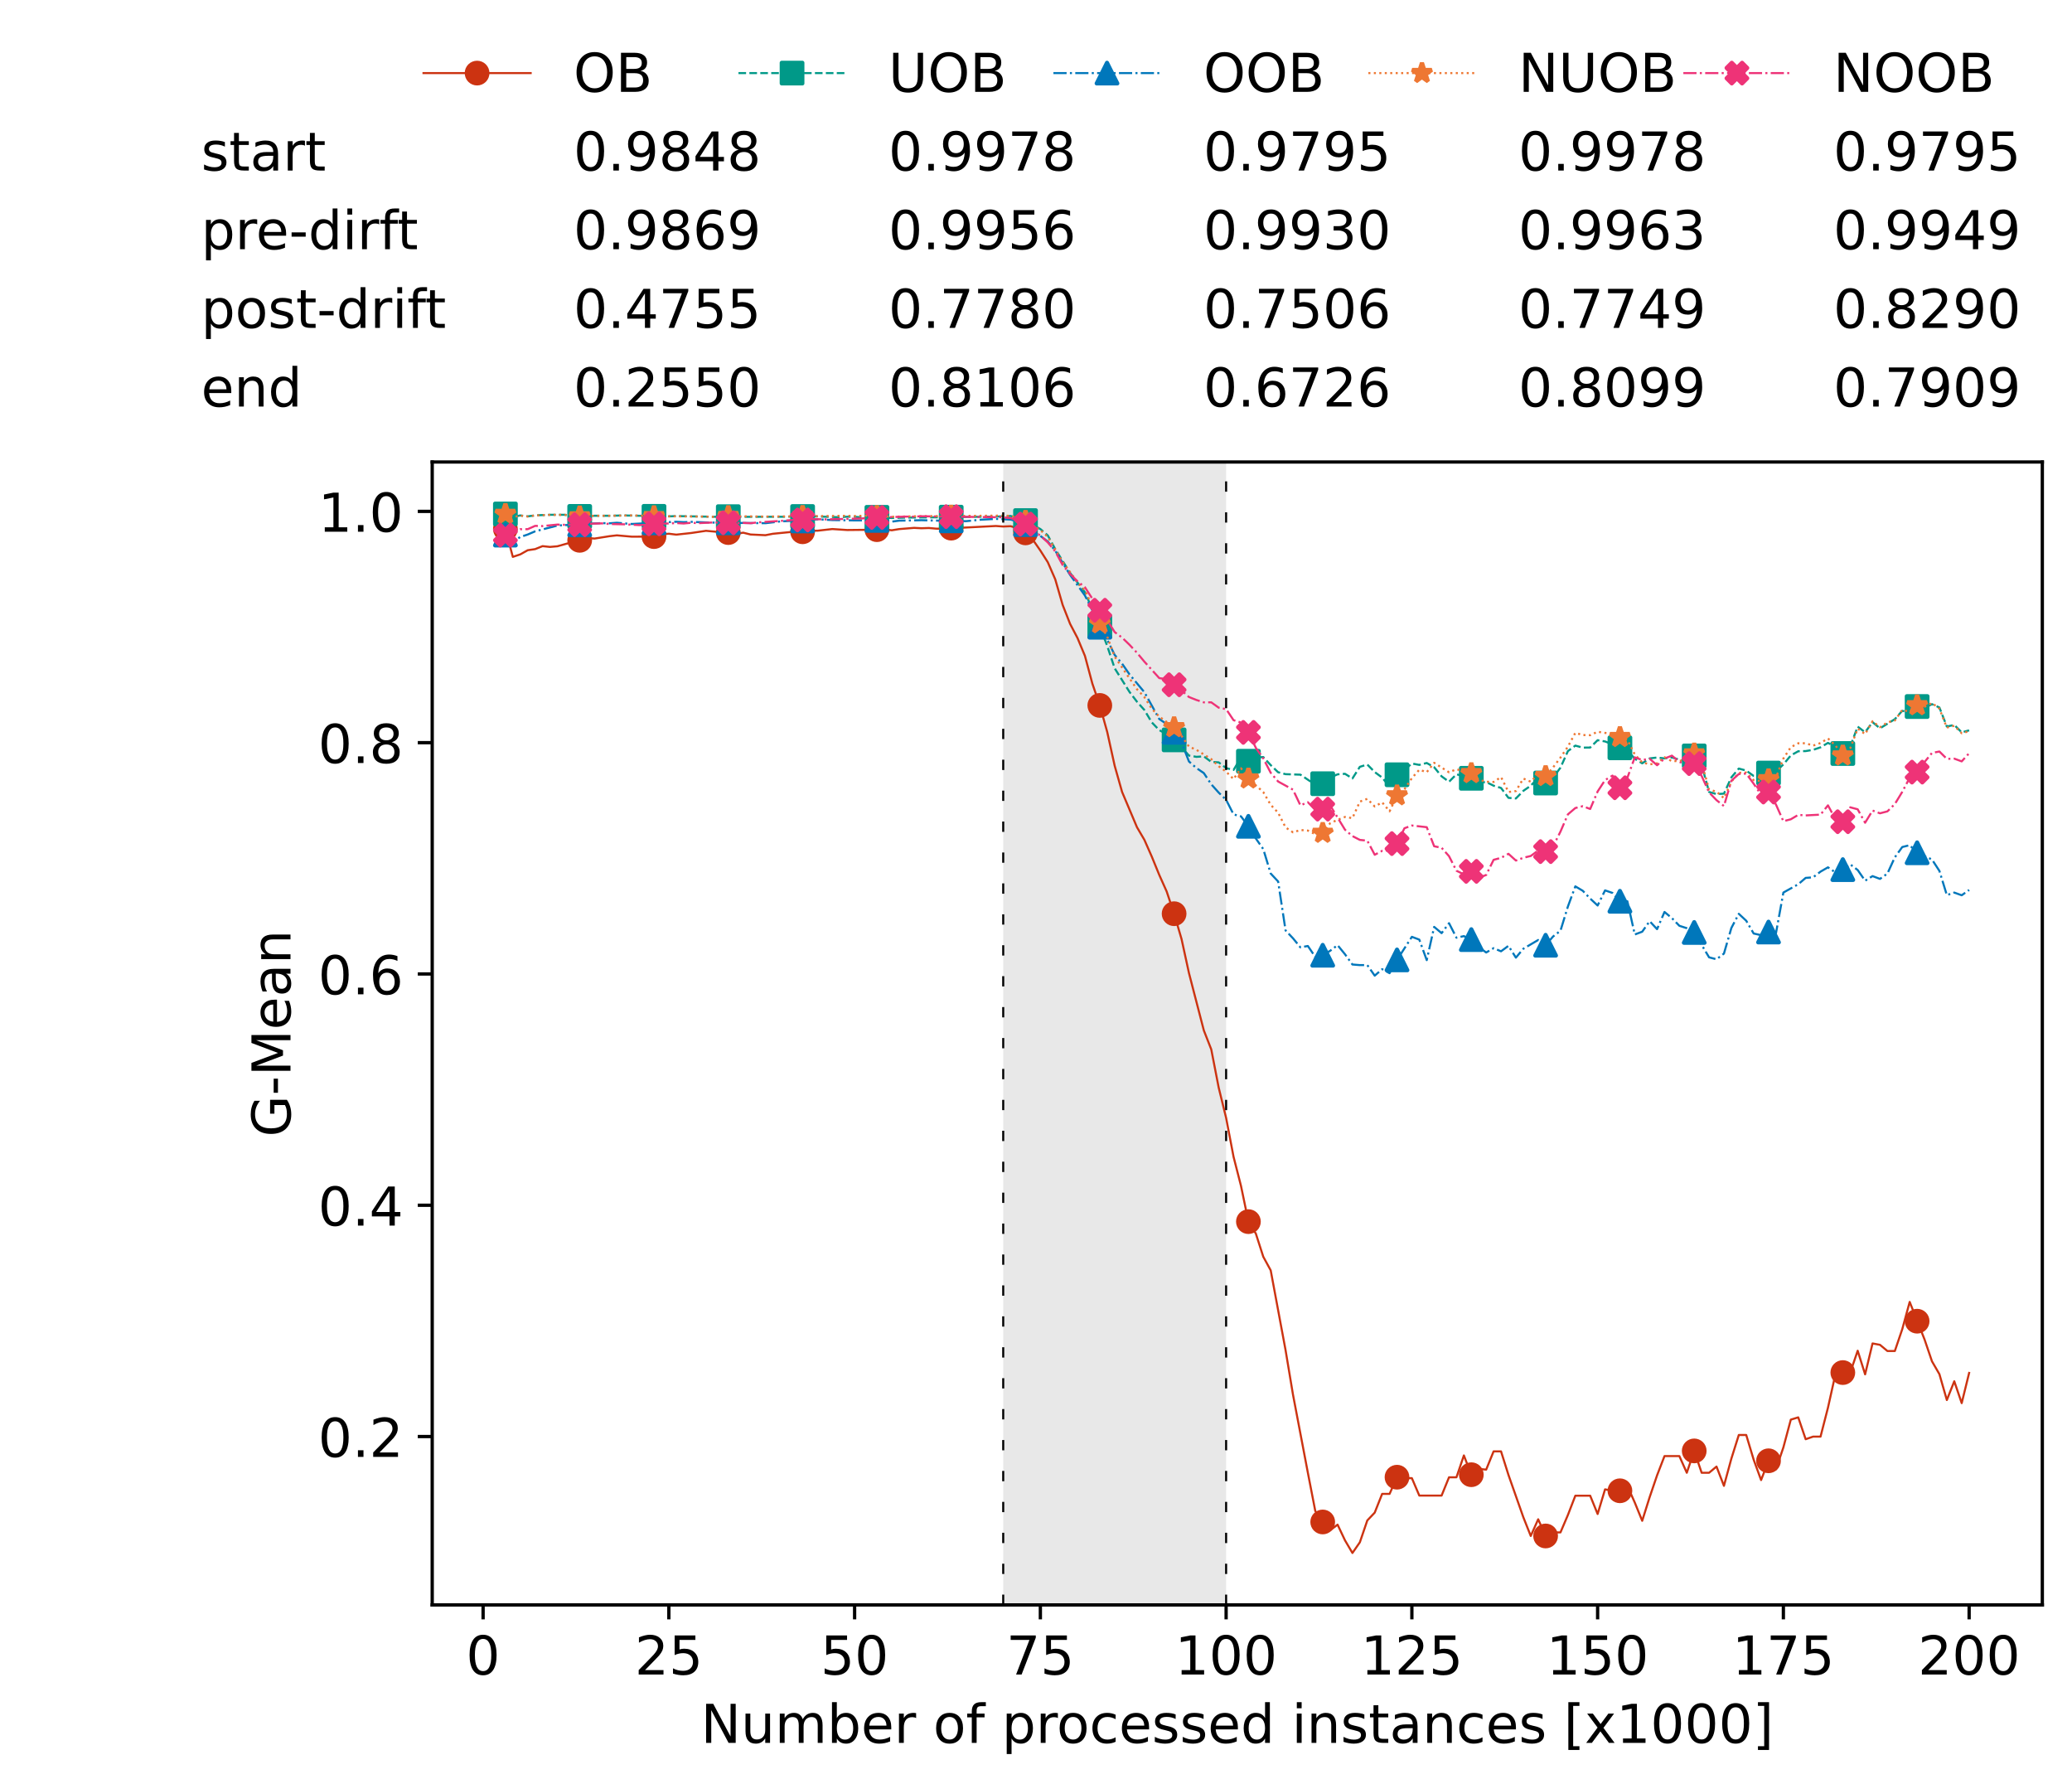 <?xml version="1.0" encoding="utf-8" standalone="no"?>
<!DOCTYPE svg PUBLIC "-//W3C//DTD SVG 1.1//EN"
  "http://www.w3.org/Graphics/SVG/1.1/DTD/svg11.dtd">
<!-- Created with matplotlib (https://matplotlib.org/) -->
<svg height="432.615pt" version="1.1" viewBox="0 0 502.65 432.615" width="502.65pt" xmlns="http://www.w3.org/2000/svg" xmlns:xlink="http://www.w3.org/1999/xlink">
 <defs>
  <style type="text/css">*{stroke-linecap:butt;stroke-linejoin:round;}</style>
 </defs>
 <g id="figure_1">
  <g id="patch_1">
   <path d="M 0 432.615 
L 502.65 432.615 
L 502.65 0 
L 0 0 
z
" style="fill:#ffffff;"/>
  </g>
  <g id="axes_1">
   <g id="patch_2">
    <path d="M 104.85 389.252 
L 495.45 389.252 
L 495.45 112.052 
L 104.85 112.052 
z
" style="fill:#ffffff;"/>
   </g>
   <g id="patch_3">
    <path clip-path="url(#p395dde068c)" d="M 297.446 389.252 
L 297.446 112.052 
L 243.372 112.052 
L 243.372 389.252 
z
" style="fill:#d3d3d3;opacity:0.5;"/>
   </g>
   <g id="matplotlib.axis_1">
    <g id="xtick_1">
     <g id="line2d_1">
      <defs>
       <path d="M 0 0 
L 0 3.5 
" id="m2f44c88b88" style="stroke:#000000;stroke-width:0.8;"/>
      </defs>
      <g>
       <use style="stroke:#000000;stroke-width:0.8;" x="117.197" xlink:href="#m2f44c88b88" y="389.252"/>
      </g>
     </g>
     <g id="text_1">
      <!-- 0 -->
      <g transform="translate(113.061 406.13)scale(0.13 -0.13)">
       <defs>
        <path d="M 31.781 66.406 
Q 24.172 66.406 20.328 58.906 
Q 16.5 51.422 16.5 36.375 
Q 16.5 21.391 20.328 13.891 
Q 24.172 6.391 31.781 6.391 
Q 39.453 6.391 43.281 13.891 
Q 47.125 21.391 47.125 36.375 
Q 47.125 51.422 43.281 58.906 
Q 39.453 66.406 31.781 66.406 
z
M 31.781 74.219 
Q 44.047 74.219 50.516 64.516 
Q 56.984 54.828 56.984 36.375 
Q 56.984 17.969 50.516 8.266 
Q 44.047 -1.422 31.781 -1.422 
Q 19.531 -1.422 13.062 8.266 
Q 6.594 17.969 6.594 36.375 
Q 6.594 54.828 13.062 64.516 
Q 19.531 74.219 31.781 74.219 
z
" id="DejaVuSans-48"/>
       </defs>
       <use xlink:href="#DejaVuSans-48"/>
      </g>
     </g>
    </g>
    <g id="xtick_2">
     <g id="line2d_2">
      <g>
       <use style="stroke:#000000;stroke-width:0.8;" x="162.259" xlink:href="#m2f44c88b88" y="389.252"/>
      </g>
     </g>
     <g id="text_2">
      <!-- 25 -->
      <g transform="translate(153.988 406.13)scale(0.13 -0.13)">
       <defs>
        <path d="M 19.188 8.297 
L 53.609 8.297 
L 53.609 0 
L 7.328 0 
L 7.328 8.297 
Q 12.938 14.109 22.625 23.891 
Q 32.328 33.688 34.812 36.531 
Q 39.547 41.844 41.422 45.531 
Q 43.312 49.219 43.312 52.781 
Q 43.312 58.594 39.234 62.25 
Q 35.156 65.922 28.609 65.922 
Q 23.969 65.922 18.812 64.312 
Q 13.672 62.703 7.812 59.422 
L 7.812 69.391 
Q 13.766 71.781 18.938 73 
Q 24.125 74.219 28.422 74.219 
Q 39.75 74.219 46.484 68.547 
Q 53.219 62.891 53.219 53.422 
Q 53.219 48.922 51.531 44.891 
Q 49.859 40.875 45.406 35.406 
Q 44.188 33.984 37.641 27.219 
Q 31.109 20.453 19.188 8.297 
z
" id="DejaVuSans-50"/>
        <path d="M 10.797 72.906 
L 49.516 72.906 
L 49.516 64.594 
L 19.828 64.594 
L 19.828 46.734 
Q 21.969 47.469 24.109 47.828 
Q 26.266 48.188 28.422 48.188 
Q 40.625 48.188 47.75 41.5 
Q 54.891 34.812 54.891 23.391 
Q 54.891 11.625 47.562 5.094 
Q 40.234 -1.422 26.906 -1.422 
Q 22.312 -1.422 17.547 -0.641 
Q 12.797 0.141 7.719 1.703 
L 7.719 11.625 
Q 12.109 9.234 16.797 8.062 
Q 21.484 6.891 26.703 6.891 
Q 35.156 6.891 40.078 11.328 
Q 45.016 15.766 45.016 23.391 
Q 45.016 31 40.078 35.438 
Q 35.156 39.891 26.703 39.891 
Q 22.75 39.891 18.812 39.016 
Q 14.891 38.141 10.797 36.281 
z
" id="DejaVuSans-53"/>
       </defs>
       <use xlink:href="#DejaVuSans-50"/>
       <use x="63.623" xlink:href="#DejaVuSans-53"/>
      </g>
     </g>
    </g>
    <g id="xtick_3">
     <g id="line2d_3">
      <g>
       <use style="stroke:#000000;stroke-width:0.8;" x="207.322" xlink:href="#m2f44c88b88" y="389.252"/>
      </g>
     </g>
     <g id="text_3">
      <!-- 50 -->
      <g transform="translate(199.05 406.13)scale(0.13 -0.13)">
       <use xlink:href="#DejaVuSans-53"/>
       <use x="63.623" xlink:href="#DejaVuSans-48"/>
      </g>
     </g>
    </g>
    <g id="xtick_4">
     <g id="line2d_4">
      <g>
       <use style="stroke:#000000;stroke-width:0.8;" x="252.384" xlink:href="#m2f44c88b88" y="389.252"/>
      </g>
     </g>
     <g id="text_4">
      <!-- 75 -->
      <g transform="translate(244.113 406.13)scale(0.13 -0.13)">
       <defs>
        <path d="M 8.203 72.906 
L 55.078 72.906 
L 55.078 68.703 
L 28.609 0 
L 18.312 0 
L 43.219 64.594 
L 8.203 64.594 
z
" id="DejaVuSans-55"/>
       </defs>
       <use xlink:href="#DejaVuSans-55"/>
       <use x="63.623" xlink:href="#DejaVuSans-53"/>
      </g>
     </g>
    </g>
    <g id="xtick_5">
     <g id="line2d_5">
      <g>
       <use style="stroke:#000000;stroke-width:0.8;" x="297.446" xlink:href="#m2f44c88b88" y="389.252"/>
      </g>
     </g>
     <g id="text_5">
      <!-- 100 -->
      <g transform="translate(285.039 406.13)scale(0.13 -0.13)">
       <defs>
        <path d="M 12.406 8.297 
L 28.516 8.297 
L 28.516 63.922 
L 10.984 60.406 
L 10.984 69.391 
L 28.422 72.906 
L 38.281 72.906 
L 38.281 8.297 
L 54.391 8.297 
L 54.391 0 
L 12.406 0 
z
" id="DejaVuSans-49"/>
       </defs>
       <use xlink:href="#DejaVuSans-49"/>
       <use x="63.623" xlink:href="#DejaVuSans-48"/>
       <use x="127.246" xlink:href="#DejaVuSans-48"/>
      </g>
     </g>
    </g>
    <g id="xtick_6">
     <g id="line2d_6">
      <g>
       <use style="stroke:#000000;stroke-width:0.8;" x="342.509" xlink:href="#m2f44c88b88" y="389.252"/>
      </g>
     </g>
     <g id="text_6">
      <!-- 125 -->
      <g transform="translate(330.102 406.13)scale(0.13 -0.13)">
       <use xlink:href="#DejaVuSans-49"/>
       <use x="63.623" xlink:href="#DejaVuSans-50"/>
       <use x="127.246" xlink:href="#DejaVuSans-53"/>
      </g>
     </g>
    </g>
    <g id="xtick_7">
     <g id="line2d_7">
      <g>
       <use style="stroke:#000000;stroke-width:0.8;" x="387.571" xlink:href="#m2f44c88b88" y="389.252"/>
      </g>
     </g>
     <g id="text_7">
      <!-- 150 -->
      <g transform="translate(375.164 406.13)scale(0.13 -0.13)">
       <use xlink:href="#DejaVuSans-49"/>
       <use x="63.623" xlink:href="#DejaVuSans-53"/>
       <use x="127.246" xlink:href="#DejaVuSans-48"/>
      </g>
     </g>
    </g>
    <g id="xtick_8">
     <g id="line2d_8">
      <g>
       <use style="stroke:#000000;stroke-width:0.8;" x="432.633" xlink:href="#m2f44c88b88" y="389.252"/>
      </g>
     </g>
     <g id="text_8">
      <!-- 175 -->
      <g transform="translate(420.226 406.13)scale(0.13 -0.13)">
       <use xlink:href="#DejaVuSans-49"/>
       <use x="63.623" xlink:href="#DejaVuSans-55"/>
       <use x="127.246" xlink:href="#DejaVuSans-53"/>
      </g>
     </g>
    </g>
    <g id="xtick_9">
     <g id="line2d_9">
      <g>
       <use style="stroke:#000000;stroke-width:0.8;" x="477.695" xlink:href="#m2f44c88b88" y="389.252"/>
      </g>
     </g>
     <g id="text_9">
      <!-- 200 -->
      <g transform="translate(465.289 406.13)scale(0.13 -0.13)">
       <use xlink:href="#DejaVuSans-50"/>
       <use x="63.623" xlink:href="#DejaVuSans-48"/>
       <use x="127.246" xlink:href="#DejaVuSans-48"/>
      </g>
     </g>
    </g>
    <g id="text_10">
     <!-- Number of processed instances [x1000] -->
     <g transform="translate(170.025 422.711)scale(0.13 -0.13)">
      <defs>
       <path d="M 9.812 72.906 
L 23.094 72.906 
L 55.422 11.922 
L 55.422 72.906 
L 64.984 72.906 
L 64.984 0 
L 51.703 0 
L 19.391 60.984 
L 19.391 0 
L 9.812 0 
z
" id="DejaVuSans-78"/>
       <path d="M 8.5 21.578 
L 8.5 54.688 
L 17.484 54.688 
L 17.484 21.922 
Q 17.484 14.156 20.5 10.266 
Q 23.531 6.391 29.594 6.391 
Q 36.859 6.391 41.078 11.031 
Q 45.312 15.672 45.312 23.688 
L 45.312 54.688 
L 54.297 54.688 
L 54.297 0 
L 45.312 0 
L 45.312 8.406 
Q 42.047 3.422 37.719 1 
Q 33.406 -1.422 27.688 -1.422 
Q 18.266 -1.422 13.375 4.438 
Q 8.5 10.297 8.5 21.578 
z
M 31.109 56 
z
" id="DejaVuSans-117"/>
       <path d="M 52 44.188 
Q 55.375 50.25 60.062 53.125 
Q 64.75 56 71.094 56 
Q 79.641 56 84.281 50.016 
Q 88.922 44.047 88.922 33.016 
L 88.922 0 
L 79.891 0 
L 79.891 32.719 
Q 79.891 40.578 77.094 44.375 
Q 74.312 48.188 68.609 48.188 
Q 61.625 48.188 57.562 43.547 
Q 53.516 38.922 53.516 30.906 
L 53.516 0 
L 44.484 0 
L 44.484 32.719 
Q 44.484 40.625 41.703 44.406 
Q 38.922 48.188 33.109 48.188 
Q 26.219 48.188 22.156 43.531 
Q 18.109 38.875 18.109 30.906 
L 18.109 0 
L 9.078 0 
L 9.078 54.688 
L 18.109 54.688 
L 18.109 46.188 
Q 21.188 51.219 25.484 53.609 
Q 29.781 56 35.688 56 
Q 41.656 56 45.828 52.969 
Q 50 49.953 52 44.188 
z
" id="DejaVuSans-109"/>
       <path d="M 48.688 27.297 
Q 48.688 37.203 44.609 42.844 
Q 40.531 48.484 33.406 48.484 
Q 26.266 48.484 22.188 42.844 
Q 18.109 37.203 18.109 27.297 
Q 18.109 17.391 22.188 11.75 
Q 26.266 6.109 33.406 6.109 
Q 40.531 6.109 44.609 11.75 
Q 48.688 17.391 48.688 27.297 
z
M 18.109 46.391 
Q 20.953 51.266 25.266 53.625 
Q 29.594 56 35.594 56 
Q 45.562 56 51.781 48.094 
Q 58.016 40.188 58.016 27.297 
Q 58.016 14.406 51.781 6.484 
Q 45.562 -1.422 35.594 -1.422 
Q 29.594 -1.422 25.266 0.953 
Q 20.953 3.328 18.109 8.203 
L 18.109 0 
L 9.078 0 
L 9.078 75.984 
L 18.109 75.984 
z
" id="DejaVuSans-98"/>
       <path d="M 56.203 29.594 
L 56.203 25.203 
L 14.891 25.203 
Q 15.484 15.922 20.484 11.062 
Q 25.484 6.203 34.422 6.203 
Q 39.594 6.203 44.453 7.469 
Q 49.312 8.734 54.109 11.281 
L 54.109 2.781 
Q 49.266 0.734 44.188 -0.344 
Q 39.109 -1.422 33.891 -1.422 
Q 20.797 -1.422 13.156 6.188 
Q 5.516 13.812 5.516 26.812 
Q 5.516 40.234 12.766 48.109 
Q 20.016 56 32.328 56 
Q 43.359 56 49.781 48.891 
Q 56.203 41.797 56.203 29.594 
z
M 47.219 32.234 
Q 47.125 39.594 43.094 43.984 
Q 39.062 48.391 32.422 48.391 
Q 24.906 48.391 20.391 44.141 
Q 15.875 39.891 15.188 32.172 
z
" id="DejaVuSans-101"/>
       <path d="M 41.109 46.297 
Q 39.594 47.172 37.812 47.578 
Q 36.031 48 33.891 48 
Q 26.266 48 22.188 43.047 
Q 18.109 38.094 18.109 28.812 
L 18.109 0 
L 9.078 0 
L 9.078 54.688 
L 18.109 54.688 
L 18.109 46.188 
Q 20.953 51.172 25.484 53.578 
Q 30.031 56 36.531 56 
Q 37.453 56 38.578 55.875 
Q 39.703 55.766 41.062 55.516 
z
" id="DejaVuSans-114"/>
       <path id="DejaVuSans-32"/>
       <path d="M 30.609 48.391 
Q 23.391 48.391 19.188 42.75 
Q 14.984 37.109 14.984 27.297 
Q 14.984 17.484 19.156 11.844 
Q 23.344 6.203 30.609 6.203 
Q 37.797 6.203 41.984 11.859 
Q 46.188 17.531 46.188 27.297 
Q 46.188 37.016 41.984 42.703 
Q 37.797 48.391 30.609 48.391 
z
M 30.609 56 
Q 42.328 56 49.016 48.375 
Q 55.719 40.766 55.719 27.297 
Q 55.719 13.875 49.016 6.219 
Q 42.328 -1.422 30.609 -1.422 
Q 18.844 -1.422 12.172 6.219 
Q 5.516 13.875 5.516 27.297 
Q 5.516 40.766 12.172 48.375 
Q 18.844 56 30.609 56 
z
" id="DejaVuSans-111"/>
       <path d="M 37.109 75.984 
L 37.109 68.5 
L 28.516 68.5 
Q 23.688 68.5 21.797 66.547 
Q 19.922 64.594 19.922 59.516 
L 19.922 54.688 
L 34.719 54.688 
L 34.719 47.703 
L 19.922 47.703 
L 19.922 0 
L 10.891 0 
L 10.891 47.703 
L 2.297 47.703 
L 2.297 54.688 
L 10.891 54.688 
L 10.891 58.5 
Q 10.891 67.625 15.141 71.797 
Q 19.391 75.984 28.609 75.984 
z
" id="DejaVuSans-102"/>
       <path d="M 18.109 8.203 
L 18.109 -20.797 
L 9.078 -20.797 
L 9.078 54.688 
L 18.109 54.688 
L 18.109 46.391 
Q 20.953 51.266 25.266 53.625 
Q 29.594 56 35.594 56 
Q 45.562 56 51.781 48.094 
Q 58.016 40.188 58.016 27.297 
Q 58.016 14.406 51.781 6.484 
Q 45.562 -1.422 35.594 -1.422 
Q 29.594 -1.422 25.266 0.953 
Q 20.953 3.328 18.109 8.203 
z
M 48.688 27.297 
Q 48.688 37.203 44.609 42.844 
Q 40.531 48.484 33.406 48.484 
Q 26.266 48.484 22.188 42.844 
Q 18.109 37.203 18.109 27.297 
Q 18.109 17.391 22.188 11.75 
Q 26.266 6.109 33.406 6.109 
Q 40.531 6.109 44.609 11.75 
Q 48.688 17.391 48.688 27.297 
z
" id="DejaVuSans-112"/>
       <path d="M 48.781 52.594 
L 48.781 44.188 
Q 44.969 46.297 41.141 47.344 
Q 37.312 48.391 33.406 48.391 
Q 24.656 48.391 19.812 42.844 
Q 14.984 37.312 14.984 27.297 
Q 14.984 17.281 19.812 11.734 
Q 24.656 6.203 33.406 6.203 
Q 37.312 6.203 41.141 7.25 
Q 44.969 8.297 48.781 10.406 
L 48.781 2.094 
Q 45.016 0.344 40.984 -0.531 
Q 36.969 -1.422 32.422 -1.422 
Q 20.062 -1.422 12.781 6.344 
Q 5.516 14.109 5.516 27.297 
Q 5.516 40.672 12.859 48.328 
Q 20.219 56 33.016 56 
Q 37.156 56 41.109 55.141 
Q 45.062 54.297 48.781 52.594 
z
" id="DejaVuSans-99"/>
       <path d="M 44.281 53.078 
L 44.281 44.578 
Q 40.484 46.531 36.375 47.5 
Q 32.281 48.484 27.875 48.484 
Q 21.188 48.484 17.844 46.438 
Q 14.5 44.391 14.5 40.281 
Q 14.5 37.156 16.891 35.375 
Q 19.281 33.594 26.516 31.984 
L 29.594 31.297 
Q 39.156 29.25 43.188 25.516 
Q 47.219 21.781 47.219 15.094 
Q 47.219 7.469 41.188 3.016 
Q 35.156 -1.422 24.609 -1.422 
Q 20.219 -1.422 15.453 -0.562 
Q 10.688 0.297 5.422 2 
L 5.422 11.281 
Q 10.406 8.688 15.234 7.391 
Q 20.062 6.109 24.812 6.109 
Q 31.156 6.109 34.562 8.281 
Q 37.984 10.453 37.984 14.406 
Q 37.984 18.062 35.516 20.016 
Q 33.062 21.969 24.703 23.781 
L 21.578 24.516 
Q 13.234 26.266 9.516 29.906 
Q 5.812 33.547 5.812 39.891 
Q 5.812 47.609 11.281 51.797 
Q 16.75 56 26.812 56 
Q 31.781 56 36.172 55.266 
Q 40.578 54.547 44.281 53.078 
z
" id="DejaVuSans-115"/>
       <path d="M 45.406 46.391 
L 45.406 75.984 
L 54.391 75.984 
L 54.391 0 
L 45.406 0 
L 45.406 8.203 
Q 42.578 3.328 38.25 0.953 
Q 33.938 -1.422 27.875 -1.422 
Q 17.969 -1.422 11.734 6.484 
Q 5.516 14.406 5.516 27.297 
Q 5.516 40.188 11.734 48.094 
Q 17.969 56 27.875 56 
Q 33.938 56 38.25 53.625 
Q 42.578 51.266 45.406 46.391 
z
M 14.797 27.297 
Q 14.797 17.391 18.875 11.75 
Q 22.953 6.109 30.078 6.109 
Q 37.203 6.109 41.297 11.75 
Q 45.406 17.391 45.406 27.297 
Q 45.406 37.203 41.297 42.844 
Q 37.203 48.484 30.078 48.484 
Q 22.953 48.484 18.875 42.844 
Q 14.797 37.203 14.797 27.297 
z
" id="DejaVuSans-100"/>
       <path d="M 9.422 54.688 
L 18.406 54.688 
L 18.406 0 
L 9.422 0 
z
M 9.422 75.984 
L 18.406 75.984 
L 18.406 64.594 
L 9.422 64.594 
z
" id="DejaVuSans-105"/>
       <path d="M 54.891 33.016 
L 54.891 0 
L 45.906 0 
L 45.906 32.719 
Q 45.906 40.484 42.875 44.328 
Q 39.844 48.188 33.797 48.188 
Q 26.516 48.188 22.312 43.547 
Q 18.109 38.922 18.109 30.906 
L 18.109 0 
L 9.078 0 
L 9.078 54.688 
L 18.109 54.688 
L 18.109 46.188 
Q 21.344 51.125 25.703 53.562 
Q 30.078 56 35.797 56 
Q 45.219 56 50.047 50.172 
Q 54.891 44.344 54.891 33.016 
z
" id="DejaVuSans-110"/>
       <path d="M 18.312 70.219 
L 18.312 54.688 
L 36.812 54.688 
L 36.812 47.703 
L 18.312 47.703 
L 18.312 18.016 
Q 18.312 11.328 20.141 9.422 
Q 21.969 7.516 27.594 7.516 
L 36.812 7.516 
L 36.812 0 
L 27.594 0 
Q 17.188 0 13.234 3.875 
Q 9.281 7.766 9.281 18.016 
L 9.281 47.703 
L 2.688 47.703 
L 2.688 54.688 
L 9.281 54.688 
L 9.281 70.219 
z
" id="DejaVuSans-116"/>
       <path d="M 34.281 27.484 
Q 23.391 27.484 19.188 25 
Q 14.984 22.516 14.984 16.5 
Q 14.984 11.719 18.141 8.906 
Q 21.297 6.109 26.703 6.109 
Q 34.188 6.109 38.703 11.406 
Q 43.219 16.703 43.219 25.484 
L 43.219 27.484 
z
M 52.203 31.203 
L 52.203 0 
L 43.219 0 
L 43.219 8.297 
Q 40.141 3.328 35.547 0.953 
Q 30.953 -1.422 24.312 -1.422 
Q 15.922 -1.422 10.953 3.297 
Q 6 8.016 6 15.922 
Q 6 25.141 12.172 29.828 
Q 18.359 34.516 30.609 34.516 
L 43.219 34.516 
L 43.219 35.406 
Q 43.219 41.609 39.141 45 
Q 35.062 48.391 27.688 48.391 
Q 23 48.391 18.547 47.266 
Q 14.109 46.141 10.016 43.891 
L 10.016 52.203 
Q 14.938 54.109 19.578 55.047 
Q 24.219 56 28.609 56 
Q 40.484 56 46.344 49.844 
Q 52.203 43.703 52.203 31.203 
z
" id="DejaVuSans-97"/>
       <path d="M 8.594 75.984 
L 29.297 75.984 
L 29.297 69 
L 17.578 69 
L 17.578 -6.203 
L 29.297 -6.203 
L 29.297 -13.188 
L 8.594 -13.188 
z
" id="DejaVuSans-91"/>
       <path d="M 54.891 54.688 
L 35.109 28.078 
L 55.906 0 
L 45.312 0 
L 29.391 21.484 
L 13.484 0 
L 2.875 0 
L 24.125 28.609 
L 4.688 54.688 
L 15.281 54.688 
L 29.781 35.203 
L 44.281 54.688 
z
" id="DejaVuSans-120"/>
       <path d="M 30.422 75.984 
L 30.422 -13.188 
L 9.719 -13.188 
L 9.719 -6.203 
L 21.391 -6.203 
L 21.391 69 
L 9.719 69 
L 9.719 75.984 
z
" id="DejaVuSans-93"/>
      </defs>
      <use xlink:href="#DejaVuSans-78"/>
      <use x="74.805" xlink:href="#DejaVuSans-117"/>
      <use x="138.184" xlink:href="#DejaVuSans-109"/>
      <use x="235.596" xlink:href="#DejaVuSans-98"/>
      <use x="299.072" xlink:href="#DejaVuSans-101"/>
      <use x="360.596" xlink:href="#DejaVuSans-114"/>
      <use x="401.709" xlink:href="#DejaVuSans-32"/>
      <use x="433.496" xlink:href="#DejaVuSans-111"/>
      <use x="494.678" xlink:href="#DejaVuSans-102"/>
      <use x="529.883" xlink:href="#DejaVuSans-32"/>
      <use x="561.67" xlink:href="#DejaVuSans-112"/>
      <use x="625.146" xlink:href="#DejaVuSans-114"/>
      <use x="664.01" xlink:href="#DejaVuSans-111"/>
      <use x="725.191" xlink:href="#DejaVuSans-99"/>
      <use x="780.172" xlink:href="#DejaVuSans-101"/>
      <use x="841.695" xlink:href="#DejaVuSans-115"/>
      <use x="893.795" xlink:href="#DejaVuSans-115"/>
      <use x="945.895" xlink:href="#DejaVuSans-101"/>
      <use x="1007.418" xlink:href="#DejaVuSans-100"/>
      <use x="1070.895" xlink:href="#DejaVuSans-32"/>
      <use x="1102.682" xlink:href="#DejaVuSans-105"/>
      <use x="1130.465" xlink:href="#DejaVuSans-110"/>
      <use x="1193.844" xlink:href="#DejaVuSans-115"/>
      <use x="1245.943" xlink:href="#DejaVuSans-116"/>
      <use x="1285.152" xlink:href="#DejaVuSans-97"/>
      <use x="1346.432" xlink:href="#DejaVuSans-110"/>
      <use x="1409.811" xlink:href="#DejaVuSans-99"/>
      <use x="1464.791" xlink:href="#DejaVuSans-101"/>
      <use x="1526.314" xlink:href="#DejaVuSans-115"/>
      <use x="1578.414" xlink:href="#DejaVuSans-32"/>
      <use x="1610.201" xlink:href="#DejaVuSans-91"/>
      <use x="1649.215" xlink:href="#DejaVuSans-120"/>
      <use x="1708.395" xlink:href="#DejaVuSans-49"/>
      <use x="1772.018" xlink:href="#DejaVuSans-48"/>
      <use x="1835.641" xlink:href="#DejaVuSans-48"/>
      <use x="1899.264" xlink:href="#DejaVuSans-48"/>
      <use x="1962.887" xlink:href="#DejaVuSans-93"/>
     </g>
    </g>
   </g>
   <g id="matplotlib.axis_2">
    <g id="ytick_1">
     <g id="line2d_10">
      <defs>
       <path d="M 0 0 
L -3.5 0 
" id="m2697e4fb55" style="stroke:#000000;stroke-width:0.8;"/>
      </defs>
      <g>
       <use style="stroke:#000000;stroke-width:0.8;" x="104.85" xlink:href="#m2697e4fb55" y="348.409"/>
      </g>
     </g>
     <g id="text_11">
      <!-- 0.2 -->
      <g transform="translate(77.176 353.348)scale(0.13 -0.13)">
       <defs>
        <path d="M 10.688 12.406 
L 21 12.406 
L 21 0 
L 10.688 0 
z
" id="DejaVuSans-46"/>
       </defs>
       <use xlink:href="#DejaVuSans-48"/>
       <use x="63.623" xlink:href="#DejaVuSans-46"/>
       <use x="95.41" xlink:href="#DejaVuSans-50"/>
      </g>
     </g>
    </g>
    <g id="ytick_2">
     <g id="line2d_11">
      <g>
       <use style="stroke:#000000;stroke-width:0.8;" x="104.85" xlink:href="#m2697e4fb55" y="292.313"/>
      </g>
     </g>
     <g id="text_12">
      <!-- 0.4 -->
      <g transform="translate(77.176 297.252)scale(0.13 -0.13)">
       <defs>
        <path d="M 37.797 64.312 
L 12.891 25.391 
L 37.797 25.391 
z
M 35.203 72.906 
L 47.609 72.906 
L 47.609 25.391 
L 58.016 25.391 
L 58.016 17.188 
L 47.609 17.188 
L 47.609 0 
L 37.797 0 
L 37.797 17.188 
L 4.891 17.188 
L 4.891 26.703 
z
" id="DejaVuSans-52"/>
       </defs>
       <use xlink:href="#DejaVuSans-48"/>
       <use x="63.623" xlink:href="#DejaVuSans-46"/>
       <use x="95.41" xlink:href="#DejaVuSans-52"/>
      </g>
     </g>
    </g>
    <g id="ytick_3">
     <g id="line2d_12">
      <g>
       <use style="stroke:#000000;stroke-width:0.8;" x="104.85" xlink:href="#m2697e4fb55" y="236.216"/>
      </g>
     </g>
     <g id="text_13">
      <!-- 0.6 -->
      <g transform="translate(77.176 241.155)scale(0.13 -0.13)">
       <defs>
        <path d="M 33.016 40.375 
Q 26.375 40.375 22.484 35.828 
Q 18.609 31.297 18.609 23.391 
Q 18.609 15.531 22.484 10.953 
Q 26.375 6.391 33.016 6.391 
Q 39.656 6.391 43.531 10.953 
Q 47.406 15.531 47.406 23.391 
Q 47.406 31.297 43.531 35.828 
Q 39.656 40.375 33.016 40.375 
z
M 52.594 71.297 
L 52.594 62.312 
Q 48.875 64.062 45.094 64.984 
Q 41.312 65.922 37.594 65.922 
Q 27.828 65.922 22.672 59.328 
Q 17.531 52.734 16.797 39.406 
Q 19.672 43.656 24.016 45.922 
Q 28.375 48.188 33.594 48.188 
Q 44.578 48.188 50.953 41.516 
Q 57.328 34.859 57.328 23.391 
Q 57.328 12.156 50.688 5.359 
Q 44.047 -1.422 33.016 -1.422 
Q 20.359 -1.422 13.672 8.266 
Q 6.984 17.969 6.984 36.375 
Q 6.984 53.656 15.188 63.938 
Q 23.391 74.219 37.203 74.219 
Q 40.922 74.219 44.703 73.484 
Q 48.484 72.75 52.594 71.297 
z
" id="DejaVuSans-54"/>
       </defs>
       <use xlink:href="#DejaVuSans-48"/>
       <use x="63.623" xlink:href="#DejaVuSans-46"/>
       <use x="95.41" xlink:href="#DejaVuSans-54"/>
      </g>
     </g>
    </g>
    <g id="ytick_4">
     <g id="line2d_13">
      <g>
       <use style="stroke:#000000;stroke-width:0.8;" x="104.85" xlink:href="#m2697e4fb55" y="180.119"/>
      </g>
     </g>
     <g id="text_14">
      <!-- 0.8 -->
      <g transform="translate(77.176 185.058)scale(0.13 -0.13)">
       <defs>
        <path d="M 31.781 34.625 
Q 24.75 34.625 20.719 30.859 
Q 16.703 27.094 16.703 20.516 
Q 16.703 13.922 20.719 10.156 
Q 24.75 6.391 31.781 6.391 
Q 38.812 6.391 42.859 10.172 
Q 46.922 13.969 46.922 20.516 
Q 46.922 27.094 42.891 30.859 
Q 38.875 34.625 31.781 34.625 
z
M 21.922 38.812 
Q 15.578 40.375 12.031 44.719 
Q 8.5 49.078 8.5 55.328 
Q 8.5 64.062 14.719 69.141 
Q 20.953 74.219 31.781 74.219 
Q 42.672 74.219 48.875 69.141 
Q 55.078 64.062 55.078 55.328 
Q 55.078 49.078 51.531 44.719 
Q 48 40.375 41.703 38.812 
Q 48.828 37.156 52.797 32.312 
Q 56.781 27.484 56.781 20.516 
Q 56.781 9.906 50.312 4.234 
Q 43.844 -1.422 31.781 -1.422 
Q 19.734 -1.422 13.25 4.234 
Q 6.781 9.906 6.781 20.516 
Q 6.781 27.484 10.781 32.312 
Q 14.797 37.156 21.922 38.812 
z
M 18.312 54.391 
Q 18.312 48.734 21.844 45.562 
Q 25.391 42.391 31.781 42.391 
Q 38.141 42.391 41.719 45.562 
Q 45.312 48.734 45.312 54.391 
Q 45.312 60.062 41.719 63.234 
Q 38.141 66.406 31.781 66.406 
Q 25.391 66.406 21.844 63.234 
Q 18.312 60.062 18.312 54.391 
z
" id="DejaVuSans-56"/>
       </defs>
       <use xlink:href="#DejaVuSans-48"/>
       <use x="63.623" xlink:href="#DejaVuSans-46"/>
       <use x="95.41" xlink:href="#DejaVuSans-56"/>
      </g>
     </g>
    </g>
    <g id="ytick_5">
     <g id="line2d_14">
      <g>
       <use style="stroke:#000000;stroke-width:0.8;" x="104.85" xlink:href="#m2697e4fb55" y="124.023"/>
      </g>
     </g>
     <g id="text_15">
      <!-- 1.0 -->
      <g transform="translate(77.176 128.962)scale(0.13 -0.13)">
       <use xlink:href="#DejaVuSans-49"/>
       <use x="63.623" xlink:href="#DejaVuSans-46"/>
       <use x="95.41" xlink:href="#DejaVuSans-48"/>
      </g>
     </g>
    </g>
    <g id="text_16">
     <!-- G-Mean -->
     <g transform="translate(70.472 275.744)rotate(-90)scale(0.13 -0.13)">
      <defs>
       <path d="M 59.516 10.406 
L 59.516 29.984 
L 43.406 29.984 
L 43.406 38.094 
L 69.281 38.094 
L 69.281 6.781 
Q 63.578 2.734 56.688 0.656 
Q 49.812 -1.422 42 -1.422 
Q 24.906 -1.422 15.25 8.562 
Q 5.609 18.562 5.609 36.375 
Q 5.609 54.25 15.25 64.234 
Q 24.906 74.219 42 74.219 
Q 49.125 74.219 55.547 72.453 
Q 61.969 70.703 67.391 67.281 
L 67.391 56.781 
Q 61.922 61.422 55.766 63.766 
Q 49.609 66.109 42.828 66.109 
Q 29.438 66.109 22.719 58.641 
Q 16.016 51.172 16.016 36.375 
Q 16.016 21.625 22.719 14.156 
Q 29.438 6.688 42.828 6.688 
Q 48.047 6.688 52.141 7.594 
Q 56.25 8.5 59.516 10.406 
z
" id="DejaVuSans-71"/>
       <path d="M 4.891 31.391 
L 31.203 31.391 
L 31.203 23.391 
L 4.891 23.391 
z
" id="DejaVuSans-45"/>
       <path d="M 9.812 72.906 
L 24.516 72.906 
L 43.109 23.297 
L 61.812 72.906 
L 76.516 72.906 
L 76.516 0 
L 66.891 0 
L 66.891 64.016 
L 48.094 14.016 
L 38.188 14.016 
L 19.391 64.016 
L 19.391 0 
L 9.812 0 
z
" id="DejaVuSans-77"/>
      </defs>
      <use xlink:href="#DejaVuSans-71"/>
      <use x="77.49" xlink:href="#DejaVuSans-45"/>
      <use x="113.574" xlink:href="#DejaVuSans-77"/>
      <use x="199.854" xlink:href="#DejaVuSans-101"/>
      <use x="261.377" xlink:href="#DejaVuSans-97"/>
      <use x="322.656" xlink:href="#DejaVuSans-110"/>
     </g>
    </g>
   </g>
   <g id="line2d_15"/>
   <g id="line2d_16"/>
   <g id="line2d_17"/>
   <g id="line2d_18"/>
   <g id="line2d_19"/>
   <g id="line2d_20">
    <path clip-path="url(#p395dde068c)" d="M 122.605 128.293 
L 124.407 135.059 
L 126.21 134.461 
L 128.012 133.449 
L 129.815 133.181 
L 131.617 132.458 
L 133.419 132.648 
L 135.222 132.489 
L 138.827 131.479 
L 140.629 131.047 
L 142.432 130.474 
L 144.234 130.621 
L 147.839 130.048 
L 149.642 129.84 
L 153.247 130.16 
L 158.654 130.142 
L 160.457 129.594 
L 162.259 129.446 
L 164.062 129.668 
L 167.667 129.274 
L 171.272 128.74 
L 174.877 129.07 
L 176.679 129.168 
L 178.482 129.51 
L 180.284 129.192 
L 182.087 129.636 
L 185.692 129.804 
L 187.494 129.458 
L 192.902 128.925 
L 194.704 128.974 
L 196.507 128.696 
L 198.309 128.716 
L 201.914 128.311 
L 205.519 128.548 
L 210.927 128.489 
L 214.532 128.404 
L 216.334 128.611 
L 218.137 128.321 
L 221.742 128.028 
L 223.544 128.118 
L 225.347 128.06 
L 227.149 128.219 
L 228.952 128.243 
L 232.557 128.031 
L 241.569 127.572 
L 243.372 127.698 
L 245.174 127.619 
L 246.976 128.147 
L 248.779 129.244 
L 250.581 130.936 
L 252.384 133.53 
L 254.186 136.36 
L 255.989 140.491 
L 257.791 146.713 
L 259.594 151.307 
L 261.396 154.746 
L 263.199 159.086 
L 265.001 165.81 
L 266.804 171.089 
L 268.606 177.541 
L 270.409 185.719 
L 272.211 192.081 
L 275.816 200.62 
L 277.619 203.692 
L 279.421 207.776 
L 281.224 212.194 
L 283.026 216.221 
L 284.829 221.605 
L 286.631 227.739 
L 288.434 236.009 
L 292.039 249.91 
L 293.841 254.511 
L 295.644 263.783 
L 297.446 271.129 
L 299.249 280.562 
L 301.051 287.607 
L 302.854 296.286 
L 304.656 299.188 
L 306.459 304.798 
L 308.261 308.102 
L 311.866 327.451 
L 313.669 338.254 
L 317.274 357.185 
L 319.076 366.468 
L 320.879 369.128 
L 322.681 371.152 
L 324.484 369.78 
L 326.286 373.591 
L 328.089 376.652 
L 329.891 374.055 
L 331.694 368.763 
L 333.496 366.861 
L 335.299 362.316 
L 337.101 362.316 
L 338.904 358.269 
L 340.706 358.504 
L 342.509 358.504 
L 344.311 362.729 
L 349.719 362.729 
L 351.521 358.294 
L 353.324 358.294 
L 355.126 352.993 
L 356.928 357.668 
L 358.731 356.254 
L 360.533 356.435 
L 362.336 352.007 
L 364.138 352.007 
L 365.941 357.727 
L 369.546 367.975 
L 371.348 372.521 
L 373.151 368.478 
L 374.953 372.525 
L 376.756 371.659 
L 378.558 371.659 
L 380.361 367.433 
L 382.163 362.76 
L 385.768 362.76 
L 387.571 367.195 
L 389.373 361.215 
L 391.176 361.565 
L 392.978 361.565 
L 394.781 360.374 
L 396.583 364.417 
L 398.386 368.845 
L 400.188 363.122 
L 401.991 357.824 
L 403.793 353.152 
L 407.398 353.152 
L 409.201 357.194 
L 411.003 351.894 
L 412.806 357.194 
L 414.608 357.194 
L 416.411 355.695 
L 418.213 360.368 
L 420.016 353.76 
L 421.818 348.035 
L 423.621 348.035 
L 425.423 354.015 
L 427.226 358.965 
L 429.028 354.291 
L 430.831 356.344 
L 432.633 351.046 
L 434.436 344.309 
L 436.238 343.76 
L 438.041 349.058 
L 439.843 348.43 
L 441.646 348.43 
L 443.448 341.418 
L 445.251 333.321 
L 447.053 332.896 
L 448.856 332.896 
L 450.658 327.598 
L 452.461 333.324 
L 454.263 325.831 
L 456.066 326.167 
L 457.868 327.666 
L 459.671 327.666 
L 461.473 322.368 
L 463.276 315.76 
L 466.881 324.87 
L 468.683 330.168 
L 470.485 333.284 
L 472.288 339.556 
L 474.09 335.006 
L 475.893 340.306 
L 477.695 332.982 
L 477.695 332.982 
" style="fill:none;stroke:#cc3311;stroke-linecap:square;stroke-width:0.5;"/>
    <defs>
     <path d="M 0 2.5 
C 0.663 2.5 1.299 2.237 1.768 1.768 
C 2.237 1.299 2.5 0.663 2.5 0 
C 2.5 -0.663 2.237 -1.299 1.768 -1.768 
C 1.299 -2.237 0.663 -2.5 0 -2.5 
C -0.663 -2.5 -1.299 -2.237 -1.768 -1.768 
C -2.237 -1.299 -2.5 -0.663 -2.5 0 
C -2.5 0.663 -2.237 1.299 -1.768 1.768 
C -1.299 2.237 -0.663 2.5 0 2.5 
z
" id="m52550c8197" style="stroke:#cc3311;"/>
    </defs>
    <g clip-path="url(#p395dde068c)">
     <use style="fill:#cc3311;stroke:#cc3311;" x="122.605" xlink:href="#m52550c8197" y="128.293"/>
     <use style="fill:#cc3311;stroke:#cc3311;" x="140.629" xlink:href="#m52550c8197" y="131.047"/>
     <use style="fill:#cc3311;stroke:#cc3311;" x="158.654" xlink:href="#m52550c8197" y="130.142"/>
     <use style="fill:#cc3311;stroke:#cc3311;" x="176.679" xlink:href="#m52550c8197" y="129.168"/>
     <use style="fill:#cc3311;stroke:#cc3311;" x="194.704" xlink:href="#m52550c8197" y="128.974"/>
     <use style="fill:#cc3311;stroke:#cc3311;" x="212.729" xlink:href="#m52550c8197" y="128.463"/>
     <use style="fill:#cc3311;stroke:#cc3311;" x="230.754" xlink:href="#m52550c8197" y="128.095"/>
     <use style="fill:#cc3311;stroke:#cc3311;" x="248.779" xlink:href="#m52550c8197" y="129.244"/>
     <use style="fill:#cc3311;stroke:#cc3311;" x="266.804" xlink:href="#m52550c8197" y="171.089"/>
     <use style="fill:#cc3311;stroke:#cc3311;" x="284.829" xlink:href="#m52550c8197" y="221.605"/>
     <use style="fill:#cc3311;stroke:#cc3311;" x="302.854" xlink:href="#m52550c8197" y="296.286"/>
     <use style="fill:#cc3311;stroke:#cc3311;" x="320.879" xlink:href="#m52550c8197" y="369.128"/>
     <use style="fill:#cc3311;stroke:#cc3311;" x="338.904" xlink:href="#m52550c8197" y="358.269"/>
     <use style="fill:#cc3311;stroke:#cc3311;" x="356.928" xlink:href="#m52550c8197" y="357.668"/>
     <use style="fill:#cc3311;stroke:#cc3311;" x="374.953" xlink:href="#m52550c8197" y="372.525"/>
     <use style="fill:#cc3311;stroke:#cc3311;" x="392.978" xlink:href="#m52550c8197" y="361.565"/>
     <use style="fill:#cc3311;stroke:#cc3311;" x="411.003" xlink:href="#m52550c8197" y="351.894"/>
     <use style="fill:#cc3311;stroke:#cc3311;" x="429.028" xlink:href="#m52550c8197" y="354.291"/>
     <use style="fill:#cc3311;stroke:#cc3311;" x="447.053" xlink:href="#m52550c8197" y="332.896"/>
     <use style="fill:#cc3311;stroke:#cc3311;" x="465.078" xlink:href="#m52550c8197" y="320.435"/>
    </g>
   </g>
   <g id="line2d_21"/>
   <g id="line2d_22"/>
   <g id="line2d_23"/>
   <g id="line2d_24"/>
   <g id="line2d_25">
    <path clip-path="url(#p395dde068c)" d="M 122.605 124.652 
L 124.407 125.423 
L 126.21 125.009 
L 128.012 125.236 
L 129.815 124.993 
L 133.419 124.848 
L 137.024 124.855 
L 140.629 125.25 
L 144.234 125.085 
L 147.839 125.085 
L 151.444 125.016 
L 162.259 125.241 
L 164.062 125.169 
L 174.877 125.361 
L 178.482 125.348 
L 191.099 125.328 
L 192.902 125.2 
L 194.704 125.271 
L 196.507 125.213 
L 203.717 125.442 
L 205.519 125.318 
L 207.322 125.341 
L 209.124 125.482 
L 210.927 125.394 
L 216.334 125.629 
L 219.939 125.532 
L 230.754 125.429 
L 241.569 125.289 
L 245.174 125.149 
L 246.976 125.594 
L 248.779 126.26 
L 250.581 127.366 
L 252.384 128.305 
L 254.186 129.858 
L 255.989 133.163 
L 259.594 138.956 
L 263.199 143.647 
L 266.804 151.981 
L 268.606 156.666 
L 270.409 162.083 
L 274.014 167.826 
L 275.816 170.189 
L 277.619 172.2 
L 279.421 175.208 
L 281.224 177.083 
L 283.026 178.042 
L 284.829 179.446 
L 286.631 181.204 
L 288.434 183.253 
L 290.236 183.558 
L 292.039 183.445 
L 293.841 184.784 
L 295.644 184.9 
L 297.446 186.284 
L 299.249 186.748 
L 301.051 183.728 
L 302.854 184.625 
L 304.656 183.73 
L 306.459 183.611 
L 308.261 185.566 
L 310.064 187.295 
L 311.866 187.763 
L 315.471 187.884 
L 319.076 190.318 
L 320.879 190.076 
L 322.681 188.609 
L 324.484 187.801 
L 326.286 187.676 
L 328.089 188.805 
L 329.891 185.98 
L 331.694 185.42 
L 333.496 187.253 
L 335.299 188.586 
L 337.101 190.798 
L 338.904 187.909 
L 340.706 186.698 
L 342.509 185.176 
L 344.311 185.513 
L 346.114 185.052 
L 347.916 186.076 
L 349.719 188.287 
L 351.521 189.608 
L 353.324 187.784 
L 356.928 188.764 
L 358.731 189.81 
L 360.533 189.667 
L 362.336 190.557 
L 364.138 191.102 
L 365.941 193.504 
L 367.743 193.657 
L 369.546 191.809 
L 371.348 190.56 
L 373.151 188.671 
L 374.953 189.906 
L 376.756 188.639 
L 378.558 186.177 
L 380.361 182.167 
L 382.163 180.836 
L 383.966 181.326 
L 385.768 181.3 
L 387.571 179.523 
L 389.373 179.828 
L 394.781 181.9 
L 396.583 184.028 
L 398.386 185.13 
L 400.188 183.938 
L 401.991 183.728 
L 403.793 183.942 
L 405.596 183.707 
L 409.201 184.781 
L 411.003 183.333 
L 412.806 185.528 
L 414.608 192.075 
L 416.411 192.593 
L 418.213 192.486 
L 420.016 188.542 
L 421.818 186.403 
L 423.621 186.891 
L 425.423 188.195 
L 430.831 187.129 
L 432.633 185.398 
L 434.436 183.219 
L 436.238 182.207 
L 438.041 182.163 
L 439.843 181.862 
L 441.646 181.253 
L 443.448 180.176 
L 445.251 181.087 
L 447.053 182.754 
L 448.856 181.017 
L 450.658 176.235 
L 452.461 177.6 
L 454.263 175.149 
L 456.066 176.643 
L 459.671 174.425 
L 461.473 172.394 
L 463.276 172.825 
L 465.078 171.36 
L 466.881 171.712 
L 468.683 170.783 
L 470.485 171.594 
L 472.288 176.206 
L 474.09 175.823 
L 475.893 177.624 
L 477.695 177.136 
L 477.695 177.136 
" style="fill:none;stroke:#009988;stroke-dasharray:1.85,0.8;stroke-dashoffset:0;stroke-width:0.5;"/>
    <defs>
     <path d="M -2.5 2.5 
L 2.5 2.5 
L 2.5 -2.5 
L -2.5 -2.5 
z
" id="m9aa25f96a6" style="stroke:#009988;stroke-linejoin:miter;"/>
    </defs>
    <g clip-path="url(#p395dde068c)">
     <use style="fill:#009988;stroke:#009988;stroke-linejoin:miter;" x="122.605" xlink:href="#m9aa25f96a6" y="124.652"/>
     <use style="fill:#009988;stroke:#009988;stroke-linejoin:miter;" x="140.629" xlink:href="#m9aa25f96a6" y="125.25"/>
     <use style="fill:#009988;stroke:#009988;stroke-linejoin:miter;" x="158.654" xlink:href="#m9aa25f96a6" y="125.236"/>
     <use style="fill:#009988;stroke:#009988;stroke-linejoin:miter;" x="176.679" xlink:href="#m9aa25f96a6" y="125.308"/>
     <use style="fill:#009988;stroke:#009988;stroke-linejoin:miter;" x="194.704" xlink:href="#m9aa25f96a6" y="125.271"/>
     <use style="fill:#009988;stroke:#009988;stroke-linejoin:miter;" x="212.729" xlink:href="#m9aa25f96a6" y="125.468"/>
     <use style="fill:#009988;stroke:#009988;stroke-linejoin:miter;" x="230.754" xlink:href="#m9aa25f96a6" y="125.429"/>
     <use style="fill:#009988;stroke:#009988;stroke-linejoin:miter;" x="248.779" xlink:href="#m9aa25f96a6" y="126.26"/>
     <use style="fill:#009988;stroke:#009988;stroke-linejoin:miter;" x="266.804" xlink:href="#m9aa25f96a6" y="151.981"/>
     <use style="fill:#009988;stroke:#009988;stroke-linejoin:miter;" x="284.829" xlink:href="#m9aa25f96a6" y="179.446"/>
     <use style="fill:#009988;stroke:#009988;stroke-linejoin:miter;" x="302.854" xlink:href="#m9aa25f96a6" y="184.625"/>
     <use style="fill:#009988;stroke:#009988;stroke-linejoin:miter;" x="320.879" xlink:href="#m9aa25f96a6" y="190.076"/>
     <use style="fill:#009988;stroke:#009988;stroke-linejoin:miter;" x="338.904" xlink:href="#m9aa25f96a6" y="187.909"/>
     <use style="fill:#009988;stroke:#009988;stroke-linejoin:miter;" x="356.928" xlink:href="#m9aa25f96a6" y="188.764"/>
     <use style="fill:#009988;stroke:#009988;stroke-linejoin:miter;" x="374.953" xlink:href="#m9aa25f96a6" y="189.906"/>
     <use style="fill:#009988;stroke:#009988;stroke-linejoin:miter;" x="392.978" xlink:href="#m9aa25f96a6" y="181.37"/>
     <use style="fill:#009988;stroke:#009988;stroke-linejoin:miter;" x="411.003" xlink:href="#m9aa25f96a6" y="183.333"/>
     <use style="fill:#009988;stroke:#009988;stroke-linejoin:miter;" x="429.028" xlink:href="#m9aa25f96a6" y="187.493"/>
     <use style="fill:#009988;stroke:#009988;stroke-linejoin:miter;" x="447.053" xlink:href="#m9aa25f96a6" y="182.754"/>
     <use style="fill:#009988;stroke:#009988;stroke-linejoin:miter;" x="465.078" xlink:href="#m9aa25f96a6" y="171.36"/>
    </g>
   </g>
   <g id="line2d_26"/>
   <g id="line2d_27"/>
   <g id="line2d_28"/>
   <g id="line2d_29"/>
   <g id="line2d_30">
    <path clip-path="url(#p395dde068c)" d="M 122.605 129.778 
L 124.407 131.392 
L 126.21 130.243 
L 128.012 129.642 
L 129.815 128.868 
L 135.222 127.464 
L 137.024 127.346 
L 140.629 127.303 
L 142.432 127.042 
L 146.037 126.869 
L 147.839 126.917 
L 149.642 126.786 
L 153.247 127.086 
L 158.654 126.801 
L 162.259 126.625 
L 164.062 126.547 
L 165.864 126.645 
L 167.667 126.565 
L 171.272 126.702 
L 174.877 126.78 
L 185.692 126.893 
L 189.297 126.469 
L 196.507 126.102 
L 198.309 125.954 
L 201.914 126.131 
L 207.322 126.218 
L 212.729 126.218 
L 214.532 126.28 
L 216.334 126.514 
L 218.137 126.276 
L 221.742 126.211 
L 223.544 126.166 
L 228.952 126.312 
L 234.359 126.402 
L 237.964 126.04 
L 241.569 125.851 
L 245.174 126.01 
L 246.976 126.519 
L 248.779 127.239 
L 250.581 128.832 
L 252.384 129.975 
L 254.186 131.339 
L 255.989 133.575 
L 259.594 139.434 
L 263.199 144.435 
L 265.001 148.043 
L 266.804 152.118 
L 268.606 155.152 
L 270.409 158.845 
L 272.211 160.967 
L 274.014 163.568 
L 277.619 167.885 
L 281.224 174.386 
L 283.026 175.616 
L 284.829 177.619 
L 286.631 180.078 
L 288.434 184.684 
L 290.236 186.273 
L 292.039 187.504 
L 293.841 190.219 
L 295.644 192.234 
L 297.446 193.975 
L 299.249 197.524 
L 301.051 197.991 
L 302.854 200.411 
L 304.656 203.365 
L 306.459 205.93 
L 308.261 211.861 
L 310.064 213.791 
L 311.866 225.659 
L 313.669 227.568 
L 315.471 229.768 
L 317.274 229.433 
L 319.076 232.08 
L 320.879 231.682 
L 322.681 230.601 
L 324.484 229.23 
L 326.286 231.444 
L 328.089 233.925 
L 329.891 234.072 
L 331.694 234.067 
L 333.496 236.629 
L 335.299 235.059 
L 337.101 236.031 
L 338.904 232.808 
L 342.509 227.21 
L 344.311 227.889 
L 346.114 232.865 
L 347.916 224.805 
L 349.719 226.319 
L 351.521 223.903 
L 353.324 227.425 
L 355.126 227.042 
L 356.928 227.883 
L 358.731 229.681 
L 360.533 231.015 
L 362.336 229.967 
L 364.138 230.726 
L 365.941 229.393 
L 367.743 232.261 
L 369.546 230.105 
L 373.151 227.98 
L 374.953 229.254 
L 376.756 227.139 
L 378.558 225.733 
L 380.361 219.856 
L 382.163 214.971 
L 383.966 216.044 
L 385.768 217.934 
L 387.571 219.616 
L 389.373 215.949 
L 391.176 216.567 
L 392.978 218.588 
L 394.781 218.583 
L 396.583 226.647 
L 398.386 225.97 
L 400.188 223.421 
L 401.991 225.351 
L 403.793 221.182 
L 405.596 222.682 
L 407.398 224.533 
L 409.201 225.117 
L 411.003 226.15 
L 414.608 232.182 
L 416.411 232.662 
L 418.213 231.279 
L 420.016 225.065 
L 421.818 221.631 
L 423.621 223.313 
L 425.423 226.405 
L 427.226 226.81 
L 429.028 226.052 
L 430.831 226.363 
L 432.633 216.476 
L 436.238 214.463 
L 438.041 212.919 
L 439.843 212.782 
L 441.646 211.401 
L 443.448 210.358 
L 445.251 211.584 
L 447.053 210.909 
L 448.856 209.641 
L 450.658 211.006 
L 452.461 213.606 
L 454.263 212.485 
L 456.066 213.163 
L 457.868 211.873 
L 459.671 207.928 
L 461.473 205.431 
L 463.276 204.986 
L 465.078 206.823 
L 468.683 208.459 
L 470.485 211.226 
L 472.288 217.096 
L 474.09 216.481 
L 475.893 217.133 
L 477.695 215.845 
L 477.695 215.845 
" style="fill:none;stroke:#0077bb;stroke-dasharray:3.2,0.8,0.5,0.8;stroke-dashoffset:0;stroke-width:0.5;"/>
    <defs>
     <path d="M 0 -2.5 
L -2.5 2.5 
L 2.5 2.5 
z
" id="m51c1f9ddd6" style="stroke:#0077bb;stroke-linejoin:miter;"/>
    </defs>
    <g clip-path="url(#p395dde068c)">
     <use style="fill:#0077bb;stroke:#0077bb;stroke-linejoin:miter;" x="122.605" xlink:href="#m51c1f9ddd6" y="129.778"/>
     <use style="fill:#0077bb;stroke:#0077bb;stroke-linejoin:miter;" x="140.629" xlink:href="#m51c1f9ddd6" y="127.303"/>
     <use style="fill:#0077bb;stroke:#0077bb;stroke-linejoin:miter;" x="158.654" xlink:href="#m51c1f9ddd6" y="126.801"/>
     <use style="fill:#0077bb;stroke:#0077bb;stroke-linejoin:miter;" x="176.679" xlink:href="#m51c1f9ddd6" y="126.802"/>
     <use style="fill:#0077bb;stroke:#0077bb;stroke-linejoin:miter;" x="194.704" xlink:href="#m51c1f9ddd6" y="126.343"/>
     <use style="fill:#0077bb;stroke:#0077bb;stroke-linejoin:miter;" x="212.729" xlink:href="#m51c1f9ddd6" y="126.218"/>
     <use style="fill:#0077bb;stroke:#0077bb;stroke-linejoin:miter;" x="230.754" xlink:href="#m51c1f9ddd6" y="126.323"/>
     <use style="fill:#0077bb;stroke:#0077bb;stroke-linejoin:miter;" x="248.779" xlink:href="#m51c1f9ddd6" y="127.239"/>
     <use style="fill:#0077bb;stroke:#0077bb;stroke-linejoin:miter;" x="266.804" xlink:href="#m51c1f9ddd6" y="152.118"/>
     <use style="fill:#0077bb;stroke:#0077bb;stroke-linejoin:miter;" x="284.829" xlink:href="#m51c1f9ddd6" y="177.619"/>
     <use style="fill:#0077bb;stroke:#0077bb;stroke-linejoin:miter;" x="302.854" xlink:href="#m51c1f9ddd6" y="200.411"/>
     <use style="fill:#0077bb;stroke:#0077bb;stroke-linejoin:miter;" x="320.879" xlink:href="#m51c1f9ddd6" y="231.682"/>
     <use style="fill:#0077bb;stroke:#0077bb;stroke-linejoin:miter;" x="338.904" xlink:href="#m51c1f9ddd6" y="232.808"/>
     <use style="fill:#0077bb;stroke:#0077bb;stroke-linejoin:miter;" x="356.928" xlink:href="#m51c1f9ddd6" y="227.883"/>
     <use style="fill:#0077bb;stroke:#0077bb;stroke-linejoin:miter;" x="374.953" xlink:href="#m51c1f9ddd6" y="229.254"/>
     <use style="fill:#0077bb;stroke:#0077bb;stroke-linejoin:miter;" x="392.978" xlink:href="#m51c1f9ddd6" y="218.588"/>
     <use style="fill:#0077bb;stroke:#0077bb;stroke-linejoin:miter;" x="411.003" xlink:href="#m51c1f9ddd6" y="226.15"/>
     <use style="fill:#0077bb;stroke:#0077bb;stroke-linejoin:miter;" x="429.028" xlink:href="#m51c1f9ddd6" y="226.052"/>
     <use style="fill:#0077bb;stroke:#0077bb;stroke-linejoin:miter;" x="447.053" xlink:href="#m51c1f9ddd6" y="210.909"/>
     <use style="fill:#0077bb;stroke:#0077bb;stroke-linejoin:miter;" x="465.078" xlink:href="#m51c1f9ddd6" y="206.823"/>
    </g>
   </g>
   <g id="line2d_31"/>
   <g id="line2d_32"/>
   <g id="line2d_33"/>
   <g id="line2d_34"/>
   <g id="line2d_35">
    <path clip-path="url(#p395dde068c)" d="M 122.605 124.652 
L 124.407 125.423 
L 126.21 125.061 
L 128.012 125.275 
L 129.815 125.025 
L 133.419 124.871 
L 137.024 124.873 
L 140.629 125.265 
L 144.234 125.098 
L 147.839 125.096 
L 153.247 125.004 
L 160.457 125.205 
L 171.272 125.293 
L 173.074 125.351 
L 176.679 125.18 
L 185.692 125.288 
L 205.519 125.106 
L 207.322 125.146 
L 210.927 125.073 
L 216.334 125.323 
L 221.742 125.217 
L 225.347 125.186 
L 243.372 125.051 
L 245.174 125.134 
L 246.976 125.57 
L 248.779 126.336 
L 252.384 128.574 
L 254.186 130.227 
L 257.791 136.288 
L 261.396 141.245 
L 263.199 143.192 
L 265.001 147.052 
L 266.804 151.212 
L 268.606 154.398 
L 270.409 159.263 
L 275.816 167.158 
L 277.619 169.072 
L 279.421 171.903 
L 281.224 173.797 
L 284.829 176.395 
L 286.631 178.475 
L 288.434 181.077 
L 290.236 181.853 
L 293.841 184.107 
L 295.644 185.834 
L 297.446 187.155 
L 299.249 188.957 
L 301.051 186.321 
L 302.854 188.838 
L 306.459 192.104 
L 308.261 195.194 
L 310.064 197.114 
L 311.866 200.677 
L 313.669 201.871 
L 315.471 201.307 
L 317.274 201.443 
L 319.076 202.301 
L 320.879 202.027 
L 322.681 199.669 
L 324.484 198.836 
L 326.286 198.138 
L 328.089 198.426 
L 329.891 194.414 
L 331.694 193.749 
L 333.496 195.601 
L 335.299 194.594 
L 337.101 196.769 
L 338.904 192.926 
L 340.706 191.429 
L 342.509 188.72 
L 344.311 186.689 
L 346.114 187.279 
L 347.916 185.007 
L 351.521 187.306 
L 353.324 186.566 
L 356.928 187.537 
L 358.731 189.111 
L 360.533 189.594 
L 362.336 189.652 
L 364.138 188.463 
L 365.941 192.089 
L 367.743 191.857 
L 369.546 188.82 
L 371.348 189.592 
L 373.151 187.693 
L 374.953 188.246 
L 376.756 186.136 
L 378.558 183.739 
L 380.361 181.086 
L 382.163 177.742 
L 383.966 178.269 
L 385.768 178.311 
L 387.571 177.472 
L 389.373 177.757 
L 391.176 177.916 
L 392.978 178.789 
L 394.781 179.38 
L 396.583 182.99 
L 398.386 184.899 
L 400.188 185.385 
L 401.991 185.132 
L 403.793 183.646 
L 405.596 184.624 
L 407.398 184.548 
L 409.201 184.232 
L 411.003 182.769 
L 412.806 185.003 
L 414.608 191.496 
L 416.411 192.008 
L 418.213 193.573 
L 420.016 189.589 
L 421.818 187.428 
L 423.621 187.363 
L 425.423 189.21 
L 427.226 189.446 
L 430.831 188.577 
L 432.633 183.971 
L 434.436 181.221 
L 436.238 180.271 
L 438.041 180.26 
L 439.843 180.836 
L 441.646 180.214 
L 443.448 179.099 
L 445.251 180.785 
L 447.053 183.255 
L 448.856 181.479 
L 450.658 176.711 
L 452.461 178.048 
L 454.263 174.92 
L 456.066 176.371 
L 457.868 175.214 
L 459.671 174.743 
L 461.473 172.184 
L 463.276 172.604 
L 465.078 171.075 
L 466.881 171.409 
L 468.683 170.505 
L 470.485 171.866 
L 472.288 176.461 
L 474.09 176.02 
L 475.893 177.839 
L 477.695 177.35 
L 477.695 177.35 
" style="fill:none;stroke:#ee7733;stroke-dasharray:0.5,0.825;stroke-dashoffset:0;stroke-width:0.5;"/>
    <defs>
     <path d="M 0 -2.5 
L -0.561 -0.773 
L -2.378 -0.773 
L -0.908 0.295 
L -1.469 2.023 
L -0 0.955 
L 1.469 2.023 
L 0.908 0.295 
L 2.378 -0.773 
L 0.561 -0.773 
z
" id="m644aaa5107" style="stroke:#ee7733;stroke-linejoin:bevel;"/>
    </defs>
    <g clip-path="url(#p395dde068c)">
     <use style="fill:#ee7733;stroke:#ee7733;stroke-linejoin:bevel;" x="122.605" xlink:href="#m644aaa5107" y="124.652"/>
     <use style="fill:#ee7733;stroke:#ee7733;stroke-linejoin:bevel;" x="140.629" xlink:href="#m644aaa5107" y="125.265"/>
     <use style="fill:#ee7733;stroke:#ee7733;stroke-linejoin:bevel;" x="158.654" xlink:href="#m644aaa5107" y="125.208"/>
     <use style="fill:#ee7733;stroke:#ee7733;stroke-linejoin:bevel;" x="176.679" xlink:href="#m644aaa5107" y="125.18"/>
     <use style="fill:#ee7733;stroke:#ee7733;stroke-linejoin:bevel;" x="194.704" xlink:href="#m644aaa5107" y="125.157"/>
     <use style="fill:#ee7733;stroke:#ee7733;stroke-linejoin:bevel;" x="212.729" xlink:href="#m644aaa5107" y="125.154"/>
     <use style="fill:#ee7733;stroke:#ee7733;stroke-linejoin:bevel;" x="230.754" xlink:href="#m644aaa5107" y="125.077"/>
     <use style="fill:#ee7733;stroke:#ee7733;stroke-linejoin:bevel;" x="248.779" xlink:href="#m644aaa5107" y="126.336"/>
     <use style="fill:#ee7733;stroke:#ee7733;stroke-linejoin:bevel;" x="266.804" xlink:href="#m644aaa5107" y="151.212"/>
     <use style="fill:#ee7733;stroke:#ee7733;stroke-linejoin:bevel;" x="284.829" xlink:href="#m644aaa5107" y="176.395"/>
     <use style="fill:#ee7733;stroke:#ee7733;stroke-linejoin:bevel;" x="302.854" xlink:href="#m644aaa5107" y="188.838"/>
     <use style="fill:#ee7733;stroke:#ee7733;stroke-linejoin:bevel;" x="320.879" xlink:href="#m644aaa5107" y="202.027"/>
     <use style="fill:#ee7733;stroke:#ee7733;stroke-linejoin:bevel;" x="338.904" xlink:href="#m644aaa5107" y="192.926"/>
     <use style="fill:#ee7733;stroke:#ee7733;stroke-linejoin:bevel;" x="356.928" xlink:href="#m644aaa5107" y="187.537"/>
     <use style="fill:#ee7733;stroke:#ee7733;stroke-linejoin:bevel;" x="374.953" xlink:href="#m644aaa5107" y="188.246"/>
     <use style="fill:#ee7733;stroke:#ee7733;stroke-linejoin:bevel;" x="392.978" xlink:href="#m644aaa5107" y="178.789"/>
     <use style="fill:#ee7733;stroke:#ee7733;stroke-linejoin:bevel;" x="411.003" xlink:href="#m644aaa5107" y="182.769"/>
     <use style="fill:#ee7733;stroke:#ee7733;stroke-linejoin:bevel;" x="429.028" xlink:href="#m644aaa5107" y="189.007"/>
     <use style="fill:#ee7733;stroke:#ee7733;stroke-linejoin:bevel;" x="447.053" xlink:href="#m644aaa5107" y="183.255"/>
     <use style="fill:#ee7733;stroke:#ee7733;stroke-linejoin:bevel;" x="465.078" xlink:href="#m644aaa5107" y="171.075"/>
    </g>
   </g>
   <g id="line2d_36"/>
   <g id="line2d_37"/>
   <g id="line2d_38"/>
   <g id="line2d_39"/>
   <g id="line2d_40">
    <path clip-path="url(#p395dde068c)" d="M 122.605 129.778 
L 124.407 129.715 
L 126.21 128.356 
L 128.012 128.343 
L 129.815 127.541 
L 131.617 127.59 
L 135.222 127.227 
L 137.024 127.291 
L 138.827 127.206 
L 140.629 127.249 
L 142.432 127.044 
L 146.037 126.938 
L 147.839 127.085 
L 151.444 127.164 
L 155.049 127.348 
L 156.852 127.288 
L 158.654 127.039 
L 162.259 126.963 
L 164.062 126.861 
L 165.864 126.965 
L 167.667 126.79 
L 169.469 126.883 
L 173.074 126.713 
L 178.482 126.882 
L 180.284 126.813 
L 182.087 126.894 
L 183.889 126.685 
L 189.297 126.34 
L 192.902 126.07 
L 194.704 126.11 
L 196.507 125.88 
L 200.112 125.97 
L 209.124 125.748 
L 210.927 125.564 
L 219.939 125.291 
L 221.742 125.307 
L 223.544 125.209 
L 243.372 125.464 
L 245.174 125.648 
L 246.976 126.28 
L 248.779 127.113 
L 250.581 128.667 
L 252.384 129.909 
L 254.186 131.568 
L 255.989 133.722 
L 257.791 137.047 
L 259.594 139.199 
L 261.396 140.99 
L 263.199 142.436 
L 266.804 148.003 
L 268.606 150.423 
L 270.409 153.299 
L 272.211 154.644 
L 274.014 156.387 
L 275.816 158.317 
L 277.619 160.476 
L 281.224 164.464 
L 283.026 164.722 
L 286.631 167.449 
L 288.434 169.053 
L 290.236 169.765 
L 292.039 170.348 
L 293.841 170.341 
L 295.644 171.633 
L 297.446 171.989 
L 299.249 174.67 
L 301.051 175.235 
L 302.854 177.627 
L 304.656 181.376 
L 306.459 183.942 
L 308.261 187.425 
L 310.064 189.544 
L 313.669 191.523 
L 315.471 195.335 
L 317.274 194.56 
L 319.076 196.459 
L 320.879 196.244 
L 322.681 195.33 
L 326.286 201.239 
L 328.089 202.78 
L 329.891 203.705 
L 331.694 203.889 
L 333.496 207.308 
L 335.299 206.364 
L 337.101 206.275 
L 338.904 204.6 
L 340.706 200.877 
L 342.509 200.217 
L 346.114 200.621 
L 347.916 205.248 
L 349.719 205.612 
L 351.521 207.651 
L 353.324 211.188 
L 355.126 212.053 
L 356.928 211.336 
L 358.731 212.922 
L 360.533 212.207 
L 362.336 208.539 
L 364.138 208.049 
L 365.941 207.078 
L 367.743 208.713 
L 369.546 208.045 
L 371.348 207.604 
L 373.151 206.278 
L 374.953 206.546 
L 376.756 205.285 
L 378.558 201.691 
L 380.361 197.51 
L 382.163 195.974 
L 383.966 195.527 
L 385.768 196.204 
L 387.571 191.965 
L 389.373 189.203 
L 391.176 188.111 
L 392.978 191.059 
L 394.781 188.66 
L 396.583 183.687 
L 398.386 184.327 
L 400.188 184.017 
L 401.991 185.598 
L 403.793 183.974 
L 405.596 183.271 
L 407.398 184.788 
L 409.201 185.429 
L 411.003 185.198 
L 412.806 188.196 
L 414.608 192.187 
L 416.411 194.061 
L 418.213 195.496 
L 420.016 189.347 
L 421.818 187.726 
L 423.621 187.635 
L 425.423 190.07 
L 427.226 192.759 
L 429.028 192.1 
L 430.831 195.119 
L 432.633 199.174 
L 434.436 198.704 
L 436.238 197.634 
L 438.041 197.766 
L 441.646 197.575 
L 443.448 195.324 
L 445.251 198.662 
L 447.053 199.296 
L 448.856 195.802 
L 450.658 196.281 
L 452.461 199.543 
L 454.263 196.584 
L 456.066 197.254 
L 457.868 196.787 
L 459.671 195.011 
L 461.473 192.054 
L 463.276 188.629 
L 465.078 187.263 
L 466.881 184.811 
L 468.683 182.611 
L 470.485 182.269 
L 472.288 184.052 
L 474.09 183.997 
L 475.893 184.661 
L 477.695 182.677 
L 477.695 182.677 
" style="fill:none;stroke:#ee3377;stroke-dasharray:3.2,0.8,0.5,0.8;stroke-dashoffset:0;stroke-width:0.5;"/>
    <defs>
     <path d="M -1.25 2.5 
L 0 1.25 
L 1.25 2.5 
L 2.5 1.25 
L 1.25 0 
L 2.5 -1.25 
L 1.25 -2.5 
L 0 -1.25 
L -1.25 -2.5 
L -2.5 -1.25 
L -1.25 0 
L -2.5 1.25 
z
" id="md130656bc4" style="stroke:#ee3377;stroke-linejoin:miter;"/>
    </defs>
    <g clip-path="url(#p395dde068c)">
     <use style="fill:#ee3377;stroke:#ee3377;stroke-linejoin:miter;" x="122.605" xlink:href="#md130656bc4" y="129.778"/>
     <use style="fill:#ee3377;stroke:#ee3377;stroke-linejoin:miter;" x="140.629" xlink:href="#md130656bc4" y="127.249"/>
     <use style="fill:#ee3377;stroke:#ee3377;stroke-linejoin:miter;" x="158.654" xlink:href="#md130656bc4" y="127.039"/>
     <use style="fill:#ee3377;stroke:#ee3377;stroke-linejoin:miter;" x="176.679" xlink:href="#md130656bc4" y="126.776"/>
     <use style="fill:#ee3377;stroke:#ee3377;stroke-linejoin:miter;" x="194.704" xlink:href="#md130656bc4" y="126.11"/>
     <use style="fill:#ee3377;stroke:#ee3377;stroke-linejoin:miter;" x="212.729" xlink:href="#md130656bc4" y="125.502"/>
     <use style="fill:#ee3377;stroke:#ee3377;stroke-linejoin:miter;" x="230.754" xlink:href="#md130656bc4" y="125.311"/>
     <use style="fill:#ee3377;stroke:#ee3377;stroke-linejoin:miter;" x="248.779" xlink:href="#md130656bc4" y="127.113"/>
     <use style="fill:#ee3377;stroke:#ee3377;stroke-linejoin:miter;" x="266.804" xlink:href="#md130656bc4" y="148.003"/>
     <use style="fill:#ee3377;stroke:#ee3377;stroke-linejoin:miter;" x="284.829" xlink:href="#md130656bc4" y="166.076"/>
     <use style="fill:#ee3377;stroke:#ee3377;stroke-linejoin:miter;" x="302.854" xlink:href="#md130656bc4" y="177.627"/>
     <use style="fill:#ee3377;stroke:#ee3377;stroke-linejoin:miter;" x="320.879" xlink:href="#md130656bc4" y="196.244"/>
     <use style="fill:#ee3377;stroke:#ee3377;stroke-linejoin:miter;" x="338.904" xlink:href="#md130656bc4" y="204.6"/>
     <use style="fill:#ee3377;stroke:#ee3377;stroke-linejoin:miter;" x="356.928" xlink:href="#md130656bc4" y="211.336"/>
     <use style="fill:#ee3377;stroke:#ee3377;stroke-linejoin:miter;" x="374.953" xlink:href="#md130656bc4" y="206.546"/>
     <use style="fill:#ee3377;stroke:#ee3377;stroke-linejoin:miter;" x="392.978" xlink:href="#md130656bc4" y="191.059"/>
     <use style="fill:#ee3377;stroke:#ee3377;stroke-linejoin:miter;" x="411.003" xlink:href="#md130656bc4" y="185.198"/>
     <use style="fill:#ee3377;stroke:#ee3377;stroke-linejoin:miter;" x="429.028" xlink:href="#md130656bc4" y="192.1"/>
     <use style="fill:#ee3377;stroke:#ee3377;stroke-linejoin:miter;" x="447.053" xlink:href="#md130656bc4" y="199.296"/>
     <use style="fill:#ee3377;stroke:#ee3377;stroke-linejoin:miter;" x="465.078" xlink:href="#md130656bc4" y="187.263"/>
    </g>
   </g>
   <g id="line2d_41"/>
   <g id="line2d_42"/>
   <g id="line2d_43"/>
   <g id="line2d_44"/>
   <g id="line2d_45">
    <path clip-path="url(#p395dde068c)" d="M 243.372 389.252 
L 243.372 112.052 
" style="fill:none;stroke:#000000;stroke-dasharray:2.5,5;stroke-dashoffset:0;stroke-width:0.5;"/>
   </g>
   <g id="line2d_46">
    <path clip-path="url(#p395dde068c)" d="M 297.446 389.252 
L 297.446 112.052 
" style="fill:none;stroke:#000000;stroke-dasharray:2.5,5;stroke-dashoffset:0;stroke-width:0.5;"/>
   </g>
   <g id="patch_4">
    <path d="M 104.85 389.252 
L 104.85 112.052 
" style="fill:none;stroke:#000000;stroke-linecap:square;stroke-linejoin:miter;stroke-width:0.8;"/>
   </g>
   <g id="patch_5">
    <path d="M 495.45 389.252 
L 495.45 112.052 
" style="fill:none;stroke:#000000;stroke-linecap:square;stroke-linejoin:miter;stroke-width:0.8;"/>
   </g>
   <g id="patch_6">
    <path d="M 104.85 389.252 
L 495.45 389.252 
" style="fill:none;stroke:#000000;stroke-linecap:square;stroke-linejoin:miter;stroke-width:0.8;"/>
   </g>
   <g id="patch_7">
    <path d="M 104.85 112.052 
L 495.45 112.052 
" style="fill:none;stroke:#000000;stroke-linecap:square;stroke-linejoin:miter;stroke-width:0.8;"/>
   </g>
   <g id="legend_1">
    <g id="line2d_47"/>
    <g id="line2d_48"/>
    <g id="text_17">
     <!--   -->
     <g transform="translate(48.8 22.278)scale(0.13 -0.13)">
      <use xlink:href="#DejaVuSans-32"/>
     </g>
    </g>
    <g id="line2d_49"/>
    <g id="line2d_50"/>
    <g id="text_18">
     <!-- start -->
     <g transform="translate(48.8 41.36)scale(0.13 -0.13)">
      <use xlink:href="#DejaVuSans-115"/>
      <use x="52.1" xlink:href="#DejaVuSans-116"/>
      <use x="91.309" xlink:href="#DejaVuSans-97"/>
      <use x="152.588" xlink:href="#DejaVuSans-114"/>
      <use x="193.701" xlink:href="#DejaVuSans-116"/>
     </g>
    </g>
    <g id="line2d_51"/>
    <g id="line2d_52"/>
    <g id="text_19">
     <!-- pre-dirft -->
     <g transform="translate(48.8 60.441)scale(0.13 -0.13)">
      <use xlink:href="#DejaVuSans-112"/>
      <use x="63.477" xlink:href="#DejaVuSans-114"/>
      <use x="102.34" xlink:href="#DejaVuSans-101"/>
      <use x="163.863" xlink:href="#DejaVuSans-45"/>
      <use x="199.947" xlink:href="#DejaVuSans-100"/>
      <use x="263.424" xlink:href="#DejaVuSans-105"/>
      <use x="291.207" xlink:href="#DejaVuSans-114"/>
      <use x="332.32" xlink:href="#DejaVuSans-102"/>
      <use x="365.775" xlink:href="#DejaVuSans-116"/>
     </g>
    </g>
    <g id="line2d_53"/>
    <g id="line2d_54"/>
    <g id="text_20">
     <!-- post-drift -->
     <g transform="translate(48.8 79.523)scale(0.13 -0.13)">
      <use xlink:href="#DejaVuSans-112"/>
      <use x="63.477" xlink:href="#DejaVuSans-111"/>
      <use x="124.658" xlink:href="#DejaVuSans-115"/>
      <use x="176.758" xlink:href="#DejaVuSans-116"/>
      <use x="215.967" xlink:href="#DejaVuSans-45"/>
      <use x="252.051" xlink:href="#DejaVuSans-100"/>
      <use x="315.527" xlink:href="#DejaVuSans-114"/>
      <use x="356.641" xlink:href="#DejaVuSans-105"/>
      <use x="384.424" xlink:href="#DejaVuSans-102"/>
      <use x="417.879" xlink:href="#DejaVuSans-116"/>
     </g>
    </g>
    <g id="line2d_55"/>
    <g id="line2d_56"/>
    <g id="text_21">
     <!-- end -->
     <g transform="translate(48.8 98.604)scale(0.13 -0.13)">
      <use xlink:href="#DejaVuSans-101"/>
      <use x="61.523" xlink:href="#DejaVuSans-110"/>
      <use x="124.902" xlink:href="#DejaVuSans-100"/>
     </g>
    </g>
    <g id="line2d_57">
     <path d="M 102.738 17.728 
L 128.738 17.728 
" style="fill:none;stroke:#cc3311;stroke-linecap:square;stroke-width:0.5;"/>
    </g>
    <g id="line2d_58">
     <g>
      <use style="fill:#cc3311;stroke:#cc3311;" x="115.738" xlink:href="#m52550c8197" y="17.728"/>
     </g>
    </g>
    <g id="text_22">
     <!-- OB -->
     <g transform="translate(139.138 22.278)scale(0.13 -0.13)">
      <defs>
       <path d="M 39.406 66.219 
Q 28.656 66.219 22.328 58.203 
Q 16.016 50.203 16.016 36.375 
Q 16.016 22.609 22.328 14.594 
Q 28.656 6.594 39.406 6.594 
Q 50.141 6.594 56.422 14.594 
Q 62.703 22.609 62.703 36.375 
Q 62.703 50.203 56.422 58.203 
Q 50.141 66.219 39.406 66.219 
z
M 39.406 74.219 
Q 54.734 74.219 63.906 63.938 
Q 73.094 53.656 73.094 36.375 
Q 73.094 19.141 63.906 8.859 
Q 54.734 -1.422 39.406 -1.422 
Q 24.031 -1.422 14.812 8.828 
Q 5.609 19.094 5.609 36.375 
Q 5.609 53.656 14.812 63.938 
Q 24.031 74.219 39.406 74.219 
z
" id="DejaVuSans-79"/>
       <path d="M 19.672 34.812 
L 19.672 8.109 
L 35.5 8.109 
Q 43.453 8.109 47.281 11.406 
Q 51.125 14.703 51.125 21.484 
Q 51.125 28.328 47.281 31.562 
Q 43.453 34.812 35.5 34.812 
z
M 19.672 64.797 
L 19.672 42.828 
L 34.281 42.828 
Q 41.5 42.828 45.031 45.531 
Q 48.578 48.25 48.578 53.812 
Q 48.578 59.328 45.031 62.062 
Q 41.5 64.797 34.281 64.797 
z
M 9.812 72.906 
L 35.016 72.906 
Q 46.297 72.906 52.391 68.219 
Q 58.5 63.531 58.5 54.891 
Q 58.5 48.188 55.375 44.234 
Q 52.25 40.281 46.188 39.312 
Q 53.469 37.75 57.5 32.781 
Q 61.531 27.828 61.531 20.406 
Q 61.531 10.641 54.891 5.312 
Q 48.25 0 35.984 0 
L 9.812 0 
z
" id="DejaVuSans-66"/>
      </defs>
      <use xlink:href="#DejaVuSans-79"/>
      <use x="78.711" xlink:href="#DejaVuSans-66"/>
     </g>
    </g>
    <g id="line2d_59"/>
    <g id="line2d_60"/>
    <g id="text_23">
     <!-- 0.9848 -->
     <g transform="translate(139.138 41.36)scale(0.13 -0.13)">
      <defs>
       <path d="M 10.984 1.516 
L 10.984 10.5 
Q 14.703 8.734 18.5 7.812 
Q 22.312 6.891 25.984 6.891 
Q 35.75 6.891 40.891 13.453 
Q 46.047 20.016 46.781 33.406 
Q 43.953 29.203 39.594 26.953 
Q 35.25 24.703 29.984 24.703 
Q 19.047 24.703 12.672 31.312 
Q 6.297 37.938 6.297 49.422 
Q 6.297 60.641 12.938 67.422 
Q 19.578 74.219 30.609 74.219 
Q 43.266 74.219 49.922 64.516 
Q 56.594 54.828 56.594 36.375 
Q 56.594 19.141 48.406 8.859 
Q 40.234 -1.422 26.422 -1.422 
Q 22.703 -1.422 18.891 -0.688 
Q 15.094 0.047 10.984 1.516 
z
M 30.609 32.422 
Q 37.25 32.422 41.125 36.953 
Q 45.016 41.5 45.016 49.422 
Q 45.016 57.281 41.125 61.844 
Q 37.25 66.406 30.609 66.406 
Q 23.969 66.406 20.094 61.844 
Q 16.219 57.281 16.219 49.422 
Q 16.219 41.5 20.094 36.953 
Q 23.969 32.422 30.609 32.422 
z
" id="DejaVuSans-57"/>
      </defs>
      <use xlink:href="#DejaVuSans-48"/>
      <use x="63.623" xlink:href="#DejaVuSans-46"/>
      <use x="95.41" xlink:href="#DejaVuSans-57"/>
      <use x="159.033" xlink:href="#DejaVuSans-56"/>
      <use x="222.656" xlink:href="#DejaVuSans-52"/>
      <use x="286.279" xlink:href="#DejaVuSans-56"/>
     </g>
    </g>
    <g id="line2d_61"/>
    <g id="line2d_62"/>
    <g id="text_24">
     <!-- 0.9869 -->
     <g transform="translate(139.138 60.441)scale(0.13 -0.13)">
      <use xlink:href="#DejaVuSans-48"/>
      <use x="63.623" xlink:href="#DejaVuSans-46"/>
      <use x="95.41" xlink:href="#DejaVuSans-57"/>
      <use x="159.033" xlink:href="#DejaVuSans-56"/>
      <use x="222.656" xlink:href="#DejaVuSans-54"/>
      <use x="286.279" xlink:href="#DejaVuSans-57"/>
     </g>
    </g>
    <g id="line2d_63"/>
    <g id="line2d_64"/>
    <g id="text_25">
     <!-- 0.4755 -->
     <g transform="translate(139.138 79.523)scale(0.13 -0.13)">
      <use xlink:href="#DejaVuSans-48"/>
      <use x="63.623" xlink:href="#DejaVuSans-46"/>
      <use x="95.41" xlink:href="#DejaVuSans-52"/>
      <use x="159.033" xlink:href="#DejaVuSans-55"/>
      <use x="222.656" xlink:href="#DejaVuSans-53"/>
      <use x="286.279" xlink:href="#DejaVuSans-53"/>
     </g>
    </g>
    <g id="line2d_65"/>
    <g id="line2d_66"/>
    <g id="text_26">
     <!-- 0.2550 -->
     <g transform="translate(139.138 98.604)scale(0.13 -0.13)">
      <use xlink:href="#DejaVuSans-48"/>
      <use x="63.623" xlink:href="#DejaVuSans-46"/>
      <use x="95.41" xlink:href="#DejaVuSans-50"/>
      <use x="159.033" xlink:href="#DejaVuSans-53"/>
      <use x="222.656" xlink:href="#DejaVuSans-53"/>
      <use x="286.279" xlink:href="#DejaVuSans-48"/>
     </g>
    </g>
    <g id="line2d_67">
     <path d="M 179.144 17.728 
L 205.144 17.728 
" style="fill:none;stroke:#009988;stroke-dasharray:1.85,0.8;stroke-dashoffset:0;stroke-width:0.5;"/>
    </g>
    <g id="line2d_68">
     <g>
      <use style="fill:#009988;stroke:#009988;stroke-linejoin:miter;" x="192.144" xlink:href="#m9aa25f96a6" y="17.728"/>
     </g>
    </g>
    <g id="text_27">
     <!-- UOB -->
     <g transform="translate(215.544 22.278)scale(0.13 -0.13)">
      <defs>
       <path d="M 8.688 72.906 
L 18.609 72.906 
L 18.609 28.609 
Q 18.609 16.891 22.844 11.734 
Q 27.094 6.594 36.625 6.594 
Q 46.094 6.594 50.344 11.734 
Q 54.594 16.891 54.594 28.609 
L 54.594 72.906 
L 64.5 72.906 
L 64.5 27.391 
Q 64.5 13.141 57.438 5.859 
Q 50.391 -1.422 36.625 -1.422 
Q 22.797 -1.422 15.734 5.859 
Q 8.688 13.141 8.688 27.391 
z
" id="DejaVuSans-85"/>
      </defs>
      <use xlink:href="#DejaVuSans-85"/>
      <use x="73.193" xlink:href="#DejaVuSans-79"/>
      <use x="151.904" xlink:href="#DejaVuSans-66"/>
     </g>
    </g>
    <g id="line2d_69"/>
    <g id="line2d_70"/>
    <g id="text_28">
     <!-- 0.9978 -->
     <g transform="translate(215.544 41.36)scale(0.13 -0.13)">
      <use xlink:href="#DejaVuSans-48"/>
      <use x="63.623" xlink:href="#DejaVuSans-46"/>
      <use x="95.41" xlink:href="#DejaVuSans-57"/>
      <use x="159.033" xlink:href="#DejaVuSans-57"/>
      <use x="222.656" xlink:href="#DejaVuSans-55"/>
      <use x="286.279" xlink:href="#DejaVuSans-56"/>
     </g>
    </g>
    <g id="line2d_71"/>
    <g id="line2d_72"/>
    <g id="text_29">
     <!-- 0.9956 -->
     <g transform="translate(215.544 60.441)scale(0.13 -0.13)">
      <use xlink:href="#DejaVuSans-48"/>
      <use x="63.623" xlink:href="#DejaVuSans-46"/>
      <use x="95.41" xlink:href="#DejaVuSans-57"/>
      <use x="159.033" xlink:href="#DejaVuSans-57"/>
      <use x="222.656" xlink:href="#DejaVuSans-53"/>
      <use x="286.279" xlink:href="#DejaVuSans-54"/>
     </g>
    </g>
    <g id="line2d_73"/>
    <g id="line2d_74"/>
    <g id="text_30">
     <!-- 0.7780 -->
     <g transform="translate(215.544 79.523)scale(0.13 -0.13)">
      <use xlink:href="#DejaVuSans-48"/>
      <use x="63.623" xlink:href="#DejaVuSans-46"/>
      <use x="95.41" xlink:href="#DejaVuSans-55"/>
      <use x="159.033" xlink:href="#DejaVuSans-55"/>
      <use x="222.656" xlink:href="#DejaVuSans-56"/>
      <use x="286.279" xlink:href="#DejaVuSans-48"/>
     </g>
    </g>
    <g id="line2d_75"/>
    <g id="line2d_76"/>
    <g id="text_31">
     <!-- 0.8106 -->
     <g transform="translate(215.544 98.604)scale(0.13 -0.13)">
      <use xlink:href="#DejaVuSans-48"/>
      <use x="63.623" xlink:href="#DejaVuSans-46"/>
      <use x="95.41" xlink:href="#DejaVuSans-56"/>
      <use x="159.033" xlink:href="#DejaVuSans-49"/>
      <use x="222.656" xlink:href="#DejaVuSans-48"/>
      <use x="286.279" xlink:href="#DejaVuSans-54"/>
     </g>
    </g>
    <g id="line2d_77">
     <path d="M 255.55 17.728 
L 281.55 17.728 
" style="fill:none;stroke:#0077bb;stroke-dasharray:3.2,0.8,0.5,0.8;stroke-dashoffset:0;stroke-width:0.5;"/>
    </g>
    <g id="line2d_78">
     <g>
      <use style="fill:#0077bb;stroke:#0077bb;stroke-linejoin:miter;" x="268.55" xlink:href="#m51c1f9ddd6" y="17.728"/>
     </g>
    </g>
    <g id="text_32">
     <!-- OOB -->
     <g transform="translate(291.95 22.278)scale(0.13 -0.13)">
      <use xlink:href="#DejaVuSans-79"/>
      <use x="78.711" xlink:href="#DejaVuSans-79"/>
      <use x="157.422" xlink:href="#DejaVuSans-66"/>
     </g>
    </g>
    <g id="line2d_79"/>
    <g id="line2d_80"/>
    <g id="text_33">
     <!-- 0.9795 -->
     <g transform="translate(291.95 41.36)scale(0.13 -0.13)">
      <use xlink:href="#DejaVuSans-48"/>
      <use x="63.623" xlink:href="#DejaVuSans-46"/>
      <use x="95.41" xlink:href="#DejaVuSans-57"/>
      <use x="159.033" xlink:href="#DejaVuSans-55"/>
      <use x="222.656" xlink:href="#DejaVuSans-57"/>
      <use x="286.279" xlink:href="#DejaVuSans-53"/>
     </g>
    </g>
    <g id="line2d_81"/>
    <g id="line2d_82"/>
    <g id="text_34">
     <!-- 0.9930 -->
     <g transform="translate(291.95 60.441)scale(0.13 -0.13)">
      <defs>
       <path d="M 40.578 39.312 
Q 47.656 37.797 51.625 33 
Q 55.609 28.219 55.609 21.188 
Q 55.609 10.406 48.188 4.484 
Q 40.766 -1.422 27.094 -1.422 
Q 22.516 -1.422 17.656 -0.516 
Q 12.797 0.391 7.625 2.203 
L 7.625 11.719 
Q 11.719 9.328 16.594 8.109 
Q 21.484 6.891 26.812 6.891 
Q 36.078 6.891 40.938 10.547 
Q 45.797 14.203 45.797 21.188 
Q 45.797 27.641 41.281 31.266 
Q 36.766 34.906 28.719 34.906 
L 20.219 34.906 
L 20.219 43.016 
L 29.109 43.016 
Q 36.375 43.016 40.234 45.922 
Q 44.094 48.828 44.094 54.297 
Q 44.094 59.906 40.109 62.906 
Q 36.141 65.922 28.719 65.922 
Q 24.656 65.922 20.016 65.031 
Q 15.375 64.156 9.812 62.312 
L 9.812 71.094 
Q 15.438 72.656 20.344 73.438 
Q 25.25 74.219 29.594 74.219 
Q 40.828 74.219 47.359 69.109 
Q 53.906 64.016 53.906 55.328 
Q 53.906 49.266 50.438 45.094 
Q 46.969 40.922 40.578 39.312 
z
" id="DejaVuSans-51"/>
      </defs>
      <use xlink:href="#DejaVuSans-48"/>
      <use x="63.623" xlink:href="#DejaVuSans-46"/>
      <use x="95.41" xlink:href="#DejaVuSans-57"/>
      <use x="159.033" xlink:href="#DejaVuSans-57"/>
      <use x="222.656" xlink:href="#DejaVuSans-51"/>
      <use x="286.279" xlink:href="#DejaVuSans-48"/>
     </g>
    </g>
    <g id="line2d_83"/>
    <g id="line2d_84"/>
    <g id="text_35">
     <!-- 0.7506 -->
     <g transform="translate(291.95 79.523)scale(0.13 -0.13)">
      <use xlink:href="#DejaVuSans-48"/>
      <use x="63.623" xlink:href="#DejaVuSans-46"/>
      <use x="95.41" xlink:href="#DejaVuSans-55"/>
      <use x="159.033" xlink:href="#DejaVuSans-53"/>
      <use x="222.656" xlink:href="#DejaVuSans-48"/>
      <use x="286.279" xlink:href="#DejaVuSans-54"/>
     </g>
    </g>
    <g id="line2d_85"/>
    <g id="line2d_86"/>
    <g id="text_36">
     <!-- 0.6726 -->
     <g transform="translate(291.95 98.604)scale(0.13 -0.13)">
      <use xlink:href="#DejaVuSans-48"/>
      <use x="63.623" xlink:href="#DejaVuSans-46"/>
      <use x="95.41" xlink:href="#DejaVuSans-54"/>
      <use x="159.033" xlink:href="#DejaVuSans-55"/>
      <use x="222.656" xlink:href="#DejaVuSans-50"/>
      <use x="286.279" xlink:href="#DejaVuSans-54"/>
     </g>
    </g>
    <g id="line2d_87">
     <path d="M 331.956 17.728 
L 357.956 17.728 
" style="fill:none;stroke:#ee7733;stroke-dasharray:0.5,0.825;stroke-dashoffset:0;stroke-width:0.5;"/>
    </g>
    <g id="line2d_88">
     <g>
      <use style="fill:#ee7733;stroke:#ee7733;stroke-linejoin:bevel;" x="344.956" xlink:href="#m644aaa5107" y="17.728"/>
     </g>
    </g>
    <g id="text_37">
     <!-- NUOB -->
     <g transform="translate(368.356 22.278)scale(0.13 -0.13)">
      <use xlink:href="#DejaVuSans-78"/>
      <use x="74.805" xlink:href="#DejaVuSans-85"/>
      <use x="147.998" xlink:href="#DejaVuSans-79"/>
      <use x="226.709" xlink:href="#DejaVuSans-66"/>
     </g>
    </g>
    <g id="line2d_89"/>
    <g id="line2d_90"/>
    <g id="text_38">
     <!-- 0.9978 -->
     <g transform="translate(368.356 41.36)scale(0.13 -0.13)">
      <use xlink:href="#DejaVuSans-48"/>
      <use x="63.623" xlink:href="#DejaVuSans-46"/>
      <use x="95.41" xlink:href="#DejaVuSans-57"/>
      <use x="159.033" xlink:href="#DejaVuSans-57"/>
      <use x="222.656" xlink:href="#DejaVuSans-55"/>
      <use x="286.279" xlink:href="#DejaVuSans-56"/>
     </g>
    </g>
    <g id="line2d_91"/>
    <g id="line2d_92"/>
    <g id="text_39">
     <!-- 0.9963 -->
     <g transform="translate(368.356 60.441)scale(0.13 -0.13)">
      <use xlink:href="#DejaVuSans-48"/>
      <use x="63.623" xlink:href="#DejaVuSans-46"/>
      <use x="95.41" xlink:href="#DejaVuSans-57"/>
      <use x="159.033" xlink:href="#DejaVuSans-57"/>
      <use x="222.656" xlink:href="#DejaVuSans-54"/>
      <use x="286.279" xlink:href="#DejaVuSans-51"/>
     </g>
    </g>
    <g id="line2d_93"/>
    <g id="line2d_94"/>
    <g id="text_40">
     <!-- 0.7749 -->
     <g transform="translate(368.356 79.523)scale(0.13 -0.13)">
      <use xlink:href="#DejaVuSans-48"/>
      <use x="63.623" xlink:href="#DejaVuSans-46"/>
      <use x="95.41" xlink:href="#DejaVuSans-55"/>
      <use x="159.033" xlink:href="#DejaVuSans-55"/>
      <use x="222.656" xlink:href="#DejaVuSans-52"/>
      <use x="286.279" xlink:href="#DejaVuSans-57"/>
     </g>
    </g>
    <g id="line2d_95"/>
    <g id="line2d_96"/>
    <g id="text_41">
     <!-- 0.8099 -->
     <g transform="translate(368.356 98.604)scale(0.13 -0.13)">
      <use xlink:href="#DejaVuSans-48"/>
      <use x="63.623" xlink:href="#DejaVuSans-46"/>
      <use x="95.41" xlink:href="#DejaVuSans-56"/>
      <use x="159.033" xlink:href="#DejaVuSans-48"/>
      <use x="222.656" xlink:href="#DejaVuSans-57"/>
      <use x="286.279" xlink:href="#DejaVuSans-57"/>
     </g>
    </g>
    <g id="line2d_97">
     <path d="M 408.362 17.728 
L 434.362 17.728 
" style="fill:none;stroke:#ee3377;stroke-dasharray:3.2,0.8,0.5,0.8;stroke-dashoffset:0;stroke-width:0.5;"/>
    </g>
    <g id="line2d_98">
     <g>
      <use style="fill:#ee3377;stroke:#ee3377;stroke-linejoin:miter;" x="421.362" xlink:href="#md130656bc4" y="17.728"/>
     </g>
    </g>
    <g id="text_42">
     <!-- NOOB -->
     <g transform="translate(444.762 22.278)scale(0.13 -0.13)">
      <use xlink:href="#DejaVuSans-78"/>
      <use x="74.805" xlink:href="#DejaVuSans-79"/>
      <use x="153.516" xlink:href="#DejaVuSans-79"/>
      <use x="232.227" xlink:href="#DejaVuSans-66"/>
     </g>
    </g>
    <g id="line2d_99"/>
    <g id="line2d_100"/>
    <g id="text_43">
     <!-- 0.9795 -->
     <g transform="translate(444.762 41.36)scale(0.13 -0.13)">
      <use xlink:href="#DejaVuSans-48"/>
      <use x="63.623" xlink:href="#DejaVuSans-46"/>
      <use x="95.41" xlink:href="#DejaVuSans-57"/>
      <use x="159.033" xlink:href="#DejaVuSans-55"/>
      <use x="222.656" xlink:href="#DejaVuSans-57"/>
      <use x="286.279" xlink:href="#DejaVuSans-53"/>
     </g>
    </g>
    <g id="line2d_101"/>
    <g id="line2d_102"/>
    <g id="text_44">
     <!-- 0.9949 -->
     <g transform="translate(444.762 60.441)scale(0.13 -0.13)">
      <use xlink:href="#DejaVuSans-48"/>
      <use x="63.623" xlink:href="#DejaVuSans-46"/>
      <use x="95.41" xlink:href="#DejaVuSans-57"/>
      <use x="159.033" xlink:href="#DejaVuSans-57"/>
      <use x="222.656" xlink:href="#DejaVuSans-52"/>
      <use x="286.279" xlink:href="#DejaVuSans-57"/>
     </g>
    </g>
    <g id="line2d_103"/>
    <g id="line2d_104"/>
    <g id="text_45">
     <!-- 0.8290 -->
     <g transform="translate(444.762 79.523)scale(0.13 -0.13)">
      <use xlink:href="#DejaVuSans-48"/>
      <use x="63.623" xlink:href="#DejaVuSans-46"/>
      <use x="95.41" xlink:href="#DejaVuSans-56"/>
      <use x="159.033" xlink:href="#DejaVuSans-50"/>
      <use x="222.656" xlink:href="#DejaVuSans-57"/>
      <use x="286.279" xlink:href="#DejaVuSans-48"/>
     </g>
    </g>
    <g id="line2d_105"/>
    <g id="line2d_106"/>
    <g id="text_46">
     <!-- 0.7909 -->
     <g transform="translate(444.762 98.604)scale(0.13 -0.13)">
      <use xlink:href="#DejaVuSans-48"/>
      <use x="63.623" xlink:href="#DejaVuSans-46"/>
      <use x="95.41" xlink:href="#DejaVuSans-55"/>
      <use x="159.033" xlink:href="#DejaVuSans-57"/>
      <use x="222.656" xlink:href="#DejaVuSans-48"/>
      <use x="286.279" xlink:href="#DejaVuSans-57"/>
     </g>
    </g>
   </g>
  </g>
 </g>
 <defs>
  <clipPath id="p395dde068c">
   <rect height="277.2" width="390.6" x="104.85" y="112.052"/>
  </clipPath>
 </defs>
</svg>
